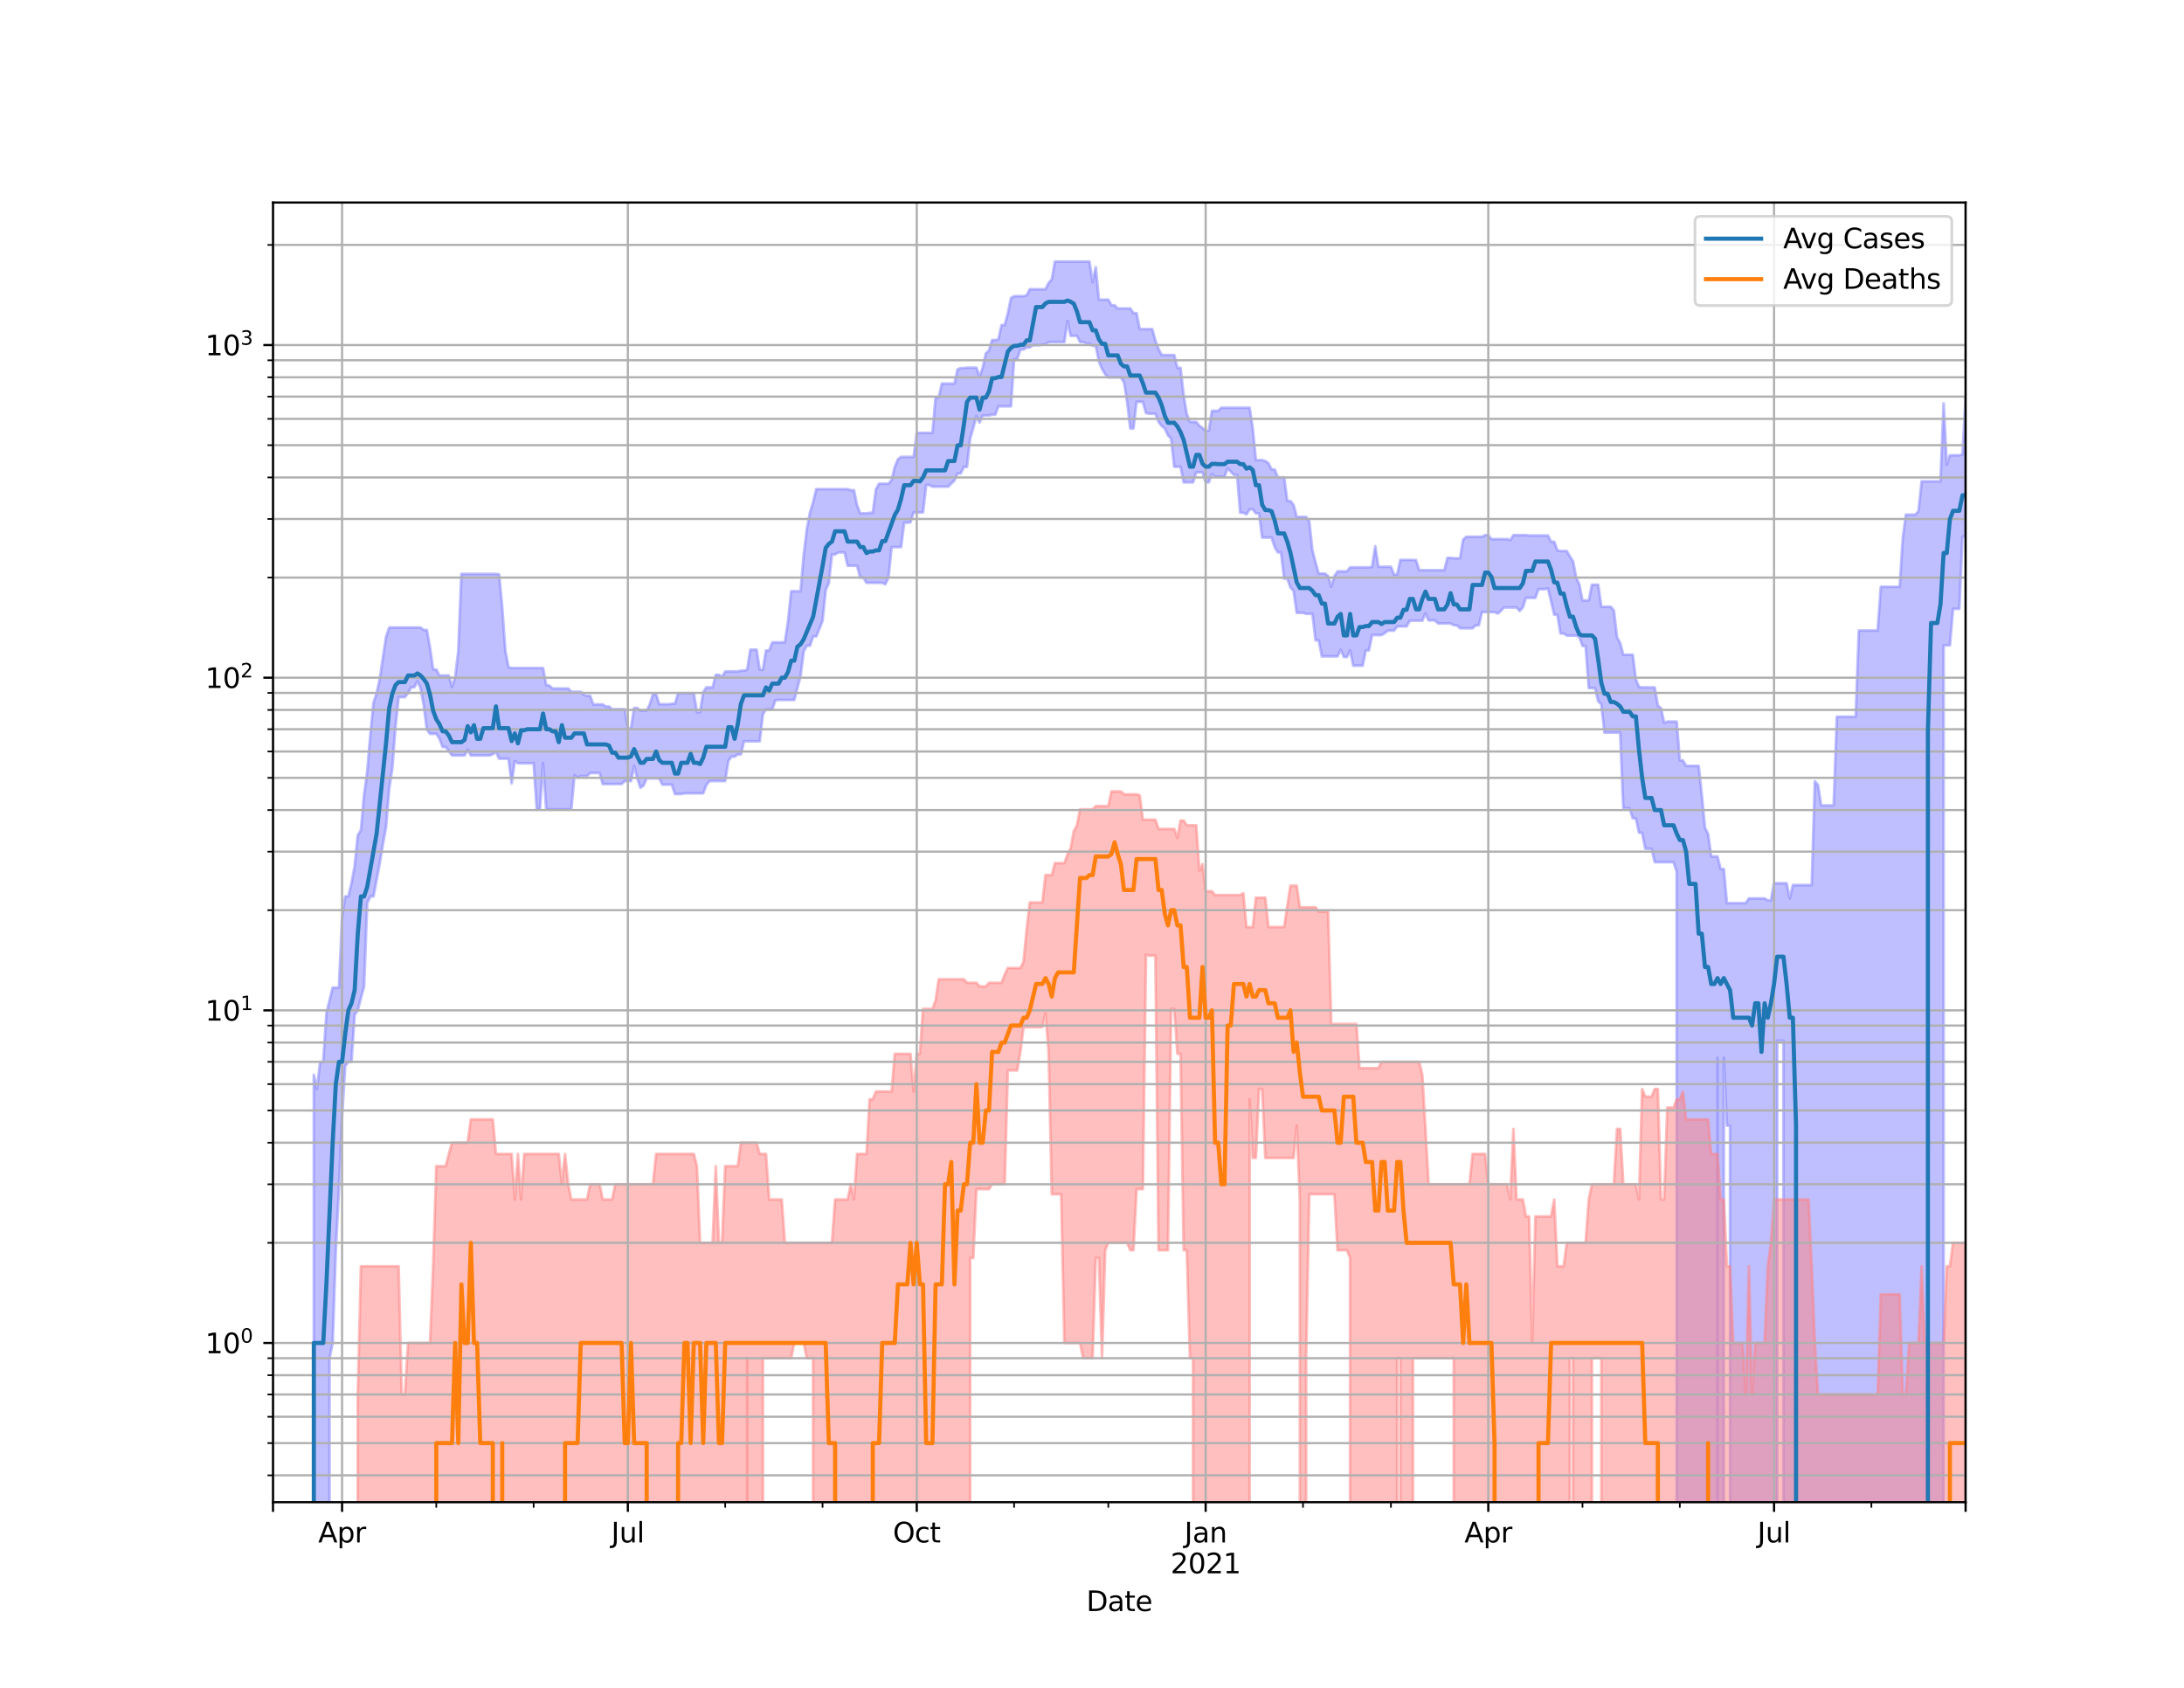<?xml version="1.0" encoding="utf-8" standalone="no"?>
<!DOCTYPE svg PUBLIC "-//W3C//DTD SVG 1.1//EN"
  "http://www.w3.org/Graphics/SVG/1.1/DTD/svg11.dtd">
<svg height="612pt" version="1.1" viewBox="0 0 792 612" width="792pt" xmlns="http://www.w3.org/2000/svg" xmlns:xlink="http://www.w3.org/1999/xlink">
 <defs>
  <style type="text/css">*{stroke-linecap:butt;stroke-linejoin:round;}</style>
 </defs>
 <g id="figure_1">
  <g id="patch_1">
   <path d="M 0 612 
L 792 612 
L 792 0 
L 0 0 
z
" style="fill:#ffffff;"/>
  </g>
  <g id="axes_1">
   <g id="patch_2">
    <path d="M 99 544.68 
L 712.8 544.68 
L 712.8 73.44 
L 99 73.44 
z
" style="fill:#ffffff;"/>
   </g>
   <g id="PolyCollection_1">
    <path clip-path="url(#p68e2955192)" d="M 99 121098.831 
L 99 121098.831 
L 100.139 121098.831 
L 101.278 121098.831 
L 102.416 121098.831 
L 103.555 121098.831 
L 104.694 121098.831 
L 105.833 121098.831 
L 106.971 121098.831 
L 108.11 121098.831 
L 109.249 121098.831 
L 110.388 121098.831 
L 111.527 121098.831 
L 112.665 121098.831 
L 113.804 389.717 
L 114.943 394.874 
L 116.082 385.023 
L 117.22 385.023 
L 118.359 367.399 
L 119.498 362.796 
L 120.637 358.116 
L 121.776 358.116 
L 122.914 358.116 
L 124.053 332.719 
L 125.192 325.04 
L 126.331 325.04 
L 127.469 320.265 
L 128.608 314.119 
L 129.747 302.858 
L 130.886 301.019 
L 132.024 288.258 
L 133.163 279.781 
L 134.302 266.472 
L 135.441 254.737 
L 136.58 251.422 
L 137.718 246.202 
L 138.857 238.453 
L 139.996 230.948 
L 141.135 227.545 
L 142.273 227.545 
L 143.412 227.545 
L 144.551 227.545 
L 145.69 227.545 
L 146.829 227.545 
L 147.967 227.545 
L 149.106 227.545 
L 150.245 227.545 
L 151.384 227.545 
L 152.522 227.545 
L 153.661 228.441 
L 154.8 228.441 
L 155.939 234.842 
L 157.078 242.775 
L 158.216 242.775 
L 159.355 244.949 
L 160.494 244.949 
L 161.633 244.949 
L 162.771 244.949 
L 163.91 249.081 
L 165.049 245.676 
L 166.188 236.047 
L 167.327 208.102 
L 168.465 208.102 
L 169.604 208.102 
L 170.743 208.102 
L 171.882 208.102 
L 173.02 208.102 
L 174.159 208.102 
L 175.298 208.102 
L 176.437 208.102 
L 177.576 208.102 
L 178.714 208.102 
L 179.853 208.102 
L 180.992 208.255 
L 182.131 220.297 
L 183.269 236.004 
L 184.408 241.94 
L 185.547 242.233 
L 186.686 242.233 
L 187.824 242.233 
L 188.963 242.233 
L 190.102 242.233 
L 191.241 242.233 
L 192.38 242.233 
L 193.518 242.233 
L 194.657 242.233 
L 195.796 242.233 
L 196.935 242.233 
L 198.073 248.415 
L 199.212 248.581 
L 200.351 249.643 
L 201.49 249.643 
L 202.629 249.643 
L 203.767 249.643 
L 204.906 249.643 
L 206.045 249.643 
L 207.184 250.842 
L 208.322 250.842 
L 209.461 250.842 
L 210.6 250.842 
L 211.739 251.95 
L 212.878 252.306 
L 214.016 252.306 
L 215.155 255.426 
L 216.294 255.426 
L 217.433 255.426 
L 218.571 255.426 
L 219.71 256.187 
L 220.849 256.187 
L 221.988 257.156 
L 223.127 257.156 
L 224.265 257.156 
L 225.404 257.156 
L 226.543 257.156 
L 227.682 264.039 
L 228.82 264.039 
L 229.959 256.702 
L 231.098 256.702 
L 232.237 257.68 
L 233.376 257.68 
L 234.514 257.68 
L 235.653 255.363 
L 236.792 251.715 
L 237.931 251.715 
L 239.069 255.363 
L 240.208 255.363 
L 241.347 255.363 
L 242.486 255.363 
L 243.624 255.174 
L 244.763 255.174 
L 245.902 251.364 
L 247.041 251.364 
L 248.18 251.364 
L 249.318 251.364 
L 250.457 251.364 
L 251.596 251.364 
L 252.735 258.209 
L 253.873 258.209 
L 255.012 250.957 
L 256.151 249.249 
L 257.29 249.249 
L 258.429 249.249 
L 259.567 244.691 
L 260.706 244.691 
L 261.845 245.467 
L 262.984 243.473 
L 264.122 243.473 
L 265.261 243.473 
L 266.4 243.473 
L 267.539 243.473 
L 268.678 243.173 
L 269.816 243.173 
L 270.955 242.825 
L 272.094 235.571 
L 273.233 235.571 
L 274.371 235.571 
L 275.51 242.825 
L 276.649 242.825 
L 277.788 235.874 
L 278.927 235.874 
L 280.065 232.921 
L 281.204 232.921 
L 282.343 232.921 
L 283.482 232.921 
L 284.62 232.921 
L 285.759 225.335 
L 286.898 214.39 
L 288.037 214.39 
L 289.176 214.39 
L 290.314 214.39 
L 291.453 201.286 
L 292.592 191.852 
L 293.731 185.843 
L 294.869 182.09 
L 296.008 177.353 
L 297.147 177.353 
L 298.286 177.353 
L 299.424 177.353 
L 300.563 177.353 
L 301.702 177.353 
L 302.841 177.353 
L 303.98 177.353 
L 305.118 177.353 
L 306.257 177.353 
L 307.396 177.353 
L 308.535 177.737 
L 309.673 177.737 
L 310.812 183.221 
L 311.951 186.144 
L 313.09 186.144 
L 314.229 186.144 
L 315.367 185.943 
L 316.506 185.943 
L 317.645 177.438 
L 318.784 175.388 
L 319.922 175.388 
L 321.061 175.388 
L 322.2 175.388 
L 323.339 174.011 
L 324.478 169.325 
L 325.616 166.549 
L 326.755 165.656 
L 327.894 165.656 
L 329.033 165.656 
L 330.171 165.656 
L 331.31 165.656 
L 332.449 156.987 
L 333.588 156.987 
L 334.727 156.958 
L 335.865 156.958 
L 337.004 156.958 
L 338.143 156.958 
L 339.282 144.055 
L 340.42 144.055 
L 341.559 139.087 
L 342.698 139.087 
L 343.837 139.087 
L 344.976 139.087 
L 346.114 139.087 
L 347.253 133.914 
L 348.392 133.488 
L 349.531 133.488 
L 350.669 133.322 
L 351.808 133.322 
L 352.947 133.322 
L 354.086 133.322 
L 355.224 136.589 
L 356.363 133.322 
L 357.502 128.141 
L 358.641 127.102 
L 359.78 123.299 
L 360.918 123.299 
L 362.057 123.057 
L 363.196 117.882 
L 364.335 117.882 
L 365.473 113.659 
L 366.612 108.09 
L 367.751 107.391 
L 368.89 107.391 
L 370.029 107.391 
L 371.167 107.391 
L 372.306 107.078 
L 373.445 104.883 
L 374.584 104.883 
L 375.722 104.883 
L 376.861 104.883 
L 378 104.883 
L 379.139 104.883 
L 380.278 102.578 
L 381.416 101.352 
L 382.555 94.86 
L 383.694 94.86 
L 384.833 94.86 
L 385.971 94.86 
L 387.11 94.86 
L 388.249 94.86 
L 389.388 94.86 
L 390.527 94.86 
L 391.665 94.86 
L 392.804 94.86 
L 393.943 94.86 
L 395.082 94.86 
L 396.22 102.37 
L 397.359 96.874 
L 398.498 108.653 
L 399.637 108.653 
L 400.776 108.653 
L 401.914 108.653 
L 403.053 110.697 
L 404.192 110.697 
L 405.331 111.835 
L 406.469 111.835 
L 407.608 111.835 
L 408.747 111.835 
L 409.886 111.835 
L 411.024 113.546 
L 412.163 113.546 
L 413.302 119.344 
L 414.441 119.344 
L 415.58 119.344 
L 416.718 119.344 
L 417.857 119.344 
L 418.996 123.543 
L 420.135 126.55 
L 421.273 128.732 
L 422.412 128.749 
L 423.551 128.749 
L 424.69 128.749 
L 425.829 128.749 
L 426.967 133.384 
L 428.106 133.384 
L 429.245 143.516 
L 430.384 150.19 
L 431.522 152.968 
L 432.661 152.968 
L 433.8 152.968 
L 434.939 154.405 
L 436.078 155.171 
L 437.216 156.175 
L 438.355 156.175 
L 439.494 148.979 
L 440.633 148.979 
L 441.771 148.979 
L 442.91 147.851 
L 444.049 147.851 
L 445.188 147.851 
L 446.327 147.851 
L 447.465 147.851 
L 448.604 147.851 
L 449.743 147.851 
L 450.882 147.851 
L 452.02 147.851 
L 453.159 147.851 
L 454.298 155.376 
L 455.437 166.85 
L 456.576 166.85 
L 457.714 166.85 
L 458.853 167.177 
L 459.992 167.99 
L 461.131 170.234 
L 462.269 170.234 
L 463.408 173.139 
L 464.547 173.139 
L 465.686 173.139 
L 466.824 181.657 
L 467.963 181.657 
L 469.102 183.079 
L 470.241 187.436 
L 471.38 187.436 
L 472.518 187.436 
L 473.657 187.436 
L 474.796 189.009 
L 475.935 199.587 
L 477.073 203.954 
L 478.212 207.974 
L 479.351 207.974 
L 480.49 207.974 
L 481.629 208.899 
L 482.767 212.745 
L 483.906 208.899 
L 485.045 207.19 
L 486.184 207.19 
L 487.322 207.19 
L 488.461 207.19 
L 489.6 205.73 
L 490.739 205.73 
L 491.878 205.73 
L 493.016 205.73 
L 494.155 205.73 
L 495.294 205.73 
L 496.433 205.73 
L 497.571 205.511 
L 498.71 198.047 
L 499.849 205.511 
L 500.988 205.511 
L 502.127 205.511 
L 503.265 205.511 
L 504.404 205.511 
L 505.543 208.332 
L 506.682 208.332 
L 507.82 203.019 
L 508.959 203.019 
L 510.098 203.019 
L 511.237 203.019 
L 512.376 203.019 
L 513.514 203.088 
L 514.653 206.765 
L 515.792 206.765 
L 516.931 206.765 
L 518.069 206.765 
L 519.208 206.765 
L 520.347 206.765 
L 521.486 206.765 
L 522.624 206.765 
L 523.763 206.765 
L 524.902 202.282 
L 526.041 202.282 
L 527.18 202.42 
L 528.318 202.42 
L 529.457 202.42 
L 530.596 195.658 
L 531.735 194.64 
L 532.873 194.64 
L 534.012 194.64 
L 535.151 194.64 
L 536.29 194.64 
L 537.429 194.64 
L 538.567 194.051 
L 539.706 194.051 
L 540.845 195.477 
L 541.984 195.477 
L 543.122 195.477 
L 544.261 195.477 
L 545.4 195.477 
L 546.539 195.477 
L 547.678 195.839 
L 548.816 194.051 
L 549.955 194.051 
L 551.094 194.051 
L 552.233 194.051 
L 553.371 194.051 
L 554.51 194.169 
L 555.649 194.169 
L 556.788 194.169 
L 557.927 194.169 
L 559.065 194.169 
L 560.204 194.169 
L 561.343 194.169 
L 562.482 196.429 
L 563.62 196.429 
L 564.759 199.544 
L 565.898 199.805 
L 567.037 199.805 
L 568.176 199.805 
L 569.314 201.805 
L 570.453 203.531 
L 571.592 209.499 
L 572.731 211.942 
L 573.869 217.718 
L 575.008 217.718 
L 576.147 217.718 
L 577.286 212.025 
L 578.424 212.025 
L 579.563 212.025 
L 580.702 220.008 
L 581.841 220.008 
L 582.98 220.008 
L 584.118 220.008 
L 585.257 221.372 
L 586.396 231.106 
L 587.535 233.167 
L 588.673 237.415 
L 589.812 237.415 
L 590.951 237.415 
L 592.09 237.415 
L 593.229 246.414 
L 594.367 249.081 
L 595.506 249.249 
L 596.645 249.249 
L 597.784 249.249 
L 598.922 249.249 
L 600.061 249.249 
L 601.2 255.869 
L 602.339 256.766 
L 603.478 262.07 
L 604.616 261.642 
L 605.755 261.642 
L 606.894 261.642 
L 608.033 261.642 
L 609.171 275.727 
L 610.31 275.727 
L 611.449 277.715 
L 612.588 277.715 
L 613.727 277.715 
L 614.865 277.715 
L 616.004 277.715 
L 617.143 288.258 
L 618.282 300.124 
L 619.42 302.392 
L 620.559 310.57 
L 621.698 310.57 
L 622.837 310.57 
L 623.976 315.095 
L 625.114 315.095 
L 626.253 327.477 
L 627.392 327.477 
L 628.531 327.477 
L 629.669 327.477 
L 630.808 327.477 
L 631.947 327.477 
L 633.086 327.477 
L 634.224 325.759 
L 635.363 325.759 
L 636.502 325.759 
L 637.641 325.759 
L 638.78 325.759 
L 639.918 325.759 
L 641.057 326.489 
L 642.196 326.489 
L 643.335 320.265 
L 644.473 320.265 
L 645.612 320.265 
L 646.751 320.265 
L 647.89 320.265 
L 649.029 325.759 
L 650.167 320.921 
L 651.306 320.921 
L 652.445 320.921 
L 653.584 320.921 
L 654.722 320.921 
L 655.861 320.921 
L 657 320.921 
L 658.139 283.309 
L 659.278 284.613 
L 660.416 292.049 
L 661.555 292.049 
L 662.694 292.049 
L 663.833 292.049 
L 664.971 292.049 
L 666.11 259.897 
L 667.249 259.897 
L 668.388 259.897 
L 669.527 259.897 
L 670.665 259.897 
L 671.804 259.897 
L 672.943 259.897 
L 674.082 228.63 
L 675.22 228.63 
L 676.359 228.63 
L 677.498 228.63 
L 678.637 228.63 
L 679.776 228.63 
L 680.914 228.63 
L 682.053 212.773 
L 683.192 212.773 
L 684.331 212.773 
L 685.469 212.773 
L 686.608 212.773 
L 687.747 212.773 
L 688.886 212.773 
L 690.024 195.037 
L 691.163 186.617 
L 692.302 186.617 
L 693.441 186.617 
L 694.58 186.617 
L 695.718 185.311 
L 696.857 174.533 
L 697.996 174.533 
L 699.135 174.533 
L 700.273 174.533 
L 701.412 174.533 
L 702.551 174.533 
L 703.69 174.533 
L 704.829 146.251 
L 705.967 168.479 
L 707.106 165.091 
L 708.245 165.091 
L 709.384 165.091 
L 710.522 165.091 
L 711.661 164.822 
L 712.8 144.493 
L 712.8 194.581 
L 712.8 194.581 
L 711.661 194.581 
L 710.522 220.75 
L 709.384 220.75 
L 708.245 220.75 
L 707.106 233.998 
L 705.967 233.998 
L 704.829 233.998 
L 703.69 121098.831 
L 702.551 121098.831 
L 701.412 121098.831 
L 700.273 121098.831 
L 699.135 121098.831 
L 697.996 121098.831 
L 696.857 121098.831 
L 695.718 121098.831 
L 694.58 121098.831 
L 693.441 121098.831 
L 692.302 121098.831 
L 691.163 121098.831 
L 690.024 121098.831 
L 688.886 121098.831 
L 687.747 121098.831 
L 686.608 121098.831 
L 685.469 121098.831 
L 684.331 121098.831 
L 683.192 121098.831 
L 682.053 121098.831 
L 680.914 121098.831 
L 679.776 121098.831 
L 678.637 121098.831 
L 677.498 121098.831 
L 676.359 121098.831 
L 675.22 121098.831 
L 674.082 121098.831 
L 672.943 121098.831 
L 671.804 121098.831 
L 670.665 121098.831 
L 669.527 121098.831 
L 668.388 121098.831 
L 667.249 121098.831 
L 666.11 121098.831 
L 664.971 121098.831 
L 663.833 121098.831 
L 662.694 121098.831 
L 661.555 121098.831 
L 660.416 121098.831 
L 659.278 121098.831 
L 658.139 121098.831 
L 657 121098.831 
L 655.861 121098.831 
L 654.722 121098.831 
L 653.584 121098.831 
L 652.445 121098.831 
L 651.306 121098.831 
L 650.167 121098.831 
L 649.029 121098.831 
L 647.89 121098.831 
L 646.751 377.378 
L 645.612 377.378 
L 644.473 377.378 
L 643.335 121098.831 
L 642.196 121098.831 
L 641.057 121098.831 
L 639.918 121098.831 
L 638.78 121098.831 
L 637.641 121098.831 
L 636.502 121098.831 
L 635.363 121098.831 
L 634.224 121098.831 
L 633.086 121098.831 
L 631.947 121098.831 
L 630.808 121098.831 
L 629.669 121098.831 
L 628.531 121098.831 
L 627.392 408.167 
L 626.253 408.167 
L 625.114 383.548 
L 623.976 121098.831 
L 622.837 383.548 
L 621.698 121098.831 
L 620.559 121098.831 
L 619.42 121098.831 
L 618.282 121098.831 
L 617.143 121098.831 
L 616.004 121098.831 
L 614.865 121098.831 
L 613.727 121098.831 
L 612.588 121098.831 
L 611.449 121098.831 
L 610.31 121098.831 
L 609.171 121098.831 
L 608.033 316.089 
L 606.894 312.595 
L 605.755 312.595 
L 604.616 312.595 
L 603.478 312.595 
L 602.339 312.595 
L 601.2 312.595 
L 600.061 312.595 
L 598.922 307.757 
L 597.784 307.757 
L 596.645 307.757 
L 595.506 301.93 
L 594.367 301.93 
L 593.229 296.688 
L 592.09 296.688 
L 590.951 293.074 
L 589.812 293.074 
L 588.673 293.074 
L 587.535 265.623 
L 586.396 265.623 
L 585.257 265.623 
L 584.118 265.623 
L 582.98 265.623 
L 581.841 265.623 
L 580.702 255.363 
L 579.563 254.303 
L 578.424 249.473 
L 577.286 249.473 
L 576.147 249.473 
L 575.008 234.208 
L 573.869 234.208 
L 572.731 230.988 
L 571.592 230.437 
L 570.453 230.437 
L 569.314 230.437 
L 568.176 230.437 
L 567.037 229.699 
L 565.898 229.699 
L 564.759 222.874 
L 563.62 222.874 
L 562.482 218.057 
L 561.343 213.391 
L 560.204 213.618 
L 559.065 213.618 
L 557.927 213.618 
L 556.788 216.776 
L 555.649 216.776 
L 554.51 216.776 
L 553.371 216.776 
L 552.233 220.265 
L 551.094 221.536 
L 549.955 220.265 
L 548.816 220.265 
L 547.678 220.265 
L 546.539 220.265 
L 545.4 220.265 
L 544.261 221.536 
L 543.122 222.469 
L 541.984 221.934 
L 540.845 221.934 
L 539.706 221.934 
L 538.567 221.934 
L 537.429 221.934 
L 536.29 226.701 
L 535.151 226.701 
L 534.012 227.805 
L 532.873 227.805 
L 531.735 227.805 
L 530.596 227.805 
L 529.457 227.805 
L 528.318 226.701 
L 527.18 226.701 
L 526.041 226.049 
L 524.902 226.049 
L 523.763 226.049 
L 522.624 226.049 
L 521.486 226.049 
L 520.347 224.946 
L 519.208 224.946 
L 518.069 224.946 
L 516.931 222.368 
L 515.792 225.051 
L 514.653 225.051 
L 513.514 225.051 
L 512.376 225.051 
L 511.237 225.051 
L 510.098 227.14 
L 508.959 227.14 
L 507.82 227.14 
L 506.682 227.14 
L 505.543 228.668 
L 504.404 228.668 
L 503.265 228.668 
L 502.127 229.584 
L 500.988 230.281 
L 499.849 230.281 
L 498.71 230.281 
L 497.571 230.281 
L 496.433 235.83 
L 495.294 235.83 
L 494.155 241.359 
L 493.016 241.359 
L 491.878 241.359 
L 490.739 241.359 
L 489.6 235.83 
L 488.461 238.226 
L 487.322 238.226 
L 486.184 235.571 
L 485.045 237.999 
L 483.906 237.999 
L 482.767 237.999 
L 481.629 237.999 
L 480.49 237.999 
L 479.351 237.999 
L 478.212 232.187 
L 477.073 232.187 
L 475.935 222.57 
L 474.796 222.57 
L 473.657 222.57 
L 472.518 222.201 
L 471.38 222.201 
L 470.241 222.201 
L 469.102 214.217 
L 467.963 212.997 
L 466.824 209.815 
L 465.686 209.815 
L 464.547 200.287 
L 463.408 200.287 
L 462.269 198.428 
L 461.131 194.918 
L 459.992 194.918 
L 458.853 194.918 
L 457.714 194.918 
L 456.576 186.144 
L 455.437 186.144 
L 454.298 184.703 
L 453.159 184.703 
L 452.02 186.515 
L 450.882 185.91 
L 449.743 185.91 
L 448.604 172.153 
L 447.465 172.153 
L 446.327 171.008 
L 445.188 169.814 
L 444.049 172.839 
L 442.91 172.839 
L 441.771 172.839 
L 440.633 172.839 
L 439.494 171.819 
L 438.355 174.898 
L 437.216 174.898 
L 436.078 171.26 
L 434.939 171.26 
L 433.8 171.26 
L 432.661 174.898 
L 431.522 174.898 
L 430.384 174.898 
L 429.245 174.898 
L 428.106 169.252 
L 426.967 169.252 
L 425.829 169.252 
L 424.69 159.039 
L 423.551 157.871 
L 422.412 155.357 
L 421.273 154.442 
L 420.135 152.977 
L 418.996 150.013 
L 417.857 150.013 
L 416.718 150.013 
L 415.58 149.795 
L 414.441 145.728 
L 413.302 145.728 
L 412.163 145.728 
L 411.024 155.357 
L 409.886 155.357 
L 408.747 145.728 
L 407.608 138.576 
L 406.469 136.857 
L 405.331 136.857 
L 404.192 136.857 
L 403.053 136.857 
L 401.914 136.857 
L 400.776 135.691 
L 399.637 133.765 
L 398.498 131.08 
L 397.359 125.374 
L 396.22 125.374 
L 395.082 124.569 
L 393.943 124.569 
L 392.804 124.013 
L 391.665 124.013 
L 390.527 121.759 
L 389.388 121.759 
L 388.249 121.759 
L 387.11 116.385 
L 385.971 124.013 
L 384.833 124.023 
L 383.694 124.023 
L 382.555 124.023 
L 381.416 124.023 
L 380.278 124.023 
L 379.139 124.928 
L 378 124.928 
L 376.861 125.174 
L 375.722 125.174 
L 374.584 125.174 
L 373.445 125.961 
L 372.306 125.961 
L 371.167 126.734 
L 370.029 126.734 
L 368.89 130.218 
L 367.751 130.218 
L 366.612 147.336 
L 365.473 147.336 
L 364.335 147.336 
L 363.196 147.336 
L 362.057 147.336 
L 360.918 150.36 
L 359.78 150.36 
L 358.641 150.666 
L 357.502 150.666 
L 356.363 150.666 
L 355.224 153.2 
L 354.086 150.837 
L 352.947 155.134 
L 351.808 159.079 
L 350.669 169.3 
L 349.531 169.3 
L 348.392 171.666 
L 347.253 171.666 
L 346.114 174.251 
L 344.976 175.319 
L 343.837 176.466 
L 342.698 176.466 
L 341.559 176.466 
L 340.42 176.466 
L 339.282 176.466 
L 338.143 176.466 
L 337.004 175.882 
L 335.865 175.882 
L 334.727 185.81 
L 333.588 185.81 
L 332.449 185.81 
L 331.31 185.81 
L 330.171 189.383 
L 329.033 189.508 
L 327.894 189.508 
L 326.755 198.386 
L 325.616 198.386 
L 324.478 198.386 
L 323.339 198.386 
L 322.2 209.368 
L 321.061 211.832 
L 319.922 211.341 
L 318.784 211.341 
L 317.645 211.341 
L 316.506 211.341 
L 315.367 211.341 
L 314.229 211.341 
L 313.09 209.421 
L 311.951 209.421 
L 310.812 205.123 
L 309.673 205.123 
L 308.535 205.123 
L 307.396 205.123 
L 306.257 200.309 
L 305.118 200.309 
L 303.98 200.309 
L 302.841 201.04 
L 301.702 201.04 
L 300.563 211.45 
L 299.424 214.017 
L 298.286 225.122 
L 297.147 227.992 
L 296.008 230.751 
L 294.869 230.751 
L 293.731 234.124 
L 292.592 234.124 
L 291.453 236.135 
L 290.314 245.104 
L 289.176 249.417 
L 288.037 253.812 
L 286.898 253.812 
L 285.759 253.812 
L 284.62 253.812 
L 283.482 253.812 
L 282.343 253.812 
L 281.204 253.873 
L 280.065 257.221 
L 278.927 257.221 
L 277.788 257.221 
L 276.649 259.012 
L 275.51 268.779 
L 274.371 268.779 
L 273.233 268.779 
L 272.094 268.779 
L 270.955 268.779 
L 269.816 268.779 
L 268.678 273.544 
L 267.539 273.544 
L 266.4 274.352 
L 265.261 274.352 
L 264.122 275.913 
L 262.984 283.201 
L 261.845 283.201 
L 260.706 283.201 
L 259.567 283.201 
L 258.429 283.201 
L 257.29 283.201 
L 256.151 284.613 
L 255.012 287.672 
L 253.873 287.672 
L 252.735 287.672 
L 251.596 287.672 
L 250.457 287.672 
L 249.318 287.672 
L 248.18 287.672 
L 247.041 287.906 
L 245.902 287.906 
L 244.763 287.906 
L 243.624 284.503 
L 242.486 284.503 
L 241.347 284.503 
L 240.208 284.503 
L 239.069 282.246 
L 237.931 282.246 
L 236.792 282.246 
L 235.653 282.246 
L 234.514 282.246 
L 233.376 284.833 
L 232.237 285.613 
L 231.098 282.246 
L 229.959 277.715 
L 228.82 283.201 
L 227.682 283.201 
L 226.543 283.201 
L 225.404 284.284 
L 224.265 284.284 
L 223.127 284.284 
L 221.988 284.284 
L 220.849 284.284 
L 219.71 284.284 
L 218.571 284.284 
L 217.433 280.285 
L 216.294 280.285 
L 215.155 280.285 
L 214.016 280.285 
L 212.878 281.411 
L 211.739 281.411 
L 210.6 281.411 
L 209.461 281.932 
L 208.322 281.102 
L 207.184 293.463 
L 206.045 293.463 
L 204.906 293.463 
L 203.767 293.463 
L 202.629 293.463 
L 201.49 293.463 
L 200.351 293.463 
L 199.212 293.463 
L 198.073 293.463 
L 196.935 276.664 
L 195.796 293.463 
L 194.657 293.463 
L 193.518 276.664 
L 192.38 276.759 
L 191.241 276.759 
L 190.102 276.759 
L 188.963 276.759 
L 187.824 276.759 
L 186.686 275.913 
L 185.547 284.066 
L 184.408 275.081 
L 183.269 275.081 
L 182.131 275.081 
L 180.992 275.081 
L 179.853 272.661 
L 178.714 273.455 
L 177.576 273.902 
L 176.437 273.902 
L 175.298 273.902 
L 174.159 273.902 
L 173.02 273.902 
L 171.882 273.902 
L 170.743 273.902 
L 169.604 271.792 
L 168.465 273.902 
L 167.327 273.902 
L 166.188 273.902 
L 165.049 273.902 
L 163.91 273.902 
L 162.771 272.312 
L 161.633 270.853 
L 160.494 270.853 
L 159.355 267.812 
L 158.216 266.084 
L 157.078 266.084 
L 155.939 266.084 
L 154.8 264.561 
L 153.661 255.742 
L 152.522 249.53 
L 151.384 247.001 
L 150.245 249.193 
L 149.106 249.193 
L 147.967 251.306 
L 146.829 252.783 
L 145.69 252.783 
L 144.551 252.783 
L 143.412 263.595 
L 142.273 278.59 
L 141.135 285.95 
L 139.996 299.829 
L 138.857 306.072 
L 137.718 312.972 
L 136.58 318.976 
L 135.441 325.04 
L 134.302 325.04 
L 133.163 327.477 
L 132.024 357.671 
L 130.886 361.826 
L 129.747 366.34 
L 128.608 367.936 
L 127.469 385.023 
L 126.331 385.023 
L 125.192 386.542 
L 124.053 404.786 
L 122.914 431.182 
L 121.776 453.331 
L 120.637 486.952 
L 119.498 492.471 
L 118.359 121098.831 
L 117.22 121098.831 
L 116.082 121098.831 
L 114.943 121098.831 
L 113.804 121098.831 
L 112.665 121098.831 
L 111.527 121098.831 
L 110.388 121098.831 
L 109.249 121098.831 
L 108.11 121098.831 
L 106.971 121098.831 
L 105.833 121098.831 
L 104.694 121098.831 
L 103.555 121098.831 
L 102.416 121098.831 
L 101.278 121098.831 
L 100.139 121098.831 
L 99 121098.831 
z
" style="fill:#8080ff;fill-opacity:0.5;stroke:#8080ff;stroke-opacity:0.5;"/>
   </g>
   <g id="PolyCollection_2">
    <path clip-path="url(#p68e2955192)" d="M 99 121098.831 
L 99 121098.831 
L 100.139 121098.831 
L 101.278 121098.831 
L 102.416 121098.831 
L 103.555 121098.831 
L 104.694 121098.831 
L 105.833 121098.831 
L 106.971 121098.831 
L 108.11 121098.831 
L 109.249 121098.831 
L 110.388 121098.831 
L 111.527 121098.831 
L 112.665 121098.831 
L 113.804 121098.831 
L 114.943 121098.831 
L 116.082 121098.831 
L 117.22 121098.831 
L 118.359 121098.831 
L 119.498 121098.831 
L 120.637 121098.831 
L 121.776 121098.831 
L 122.914 121098.831 
L 124.053 121098.831 
L 125.192 121098.831 
L 126.331 121098.831 
L 127.469 121098.831 
L 128.608 121098.831 
L 129.747 505.635 
L 130.886 459.157 
L 132.024 459.157 
L 133.163 459.157 
L 134.302 459.157 
L 135.441 459.157 
L 136.58 459.157 
L 137.718 459.157 
L 138.857 459.157 
L 139.996 459.157 
L 141.135 459.157 
L 142.273 459.157 
L 143.412 459.157 
L 144.551 459.157 
L 145.69 505.635 
L 146.829 505.635 
L 147.967 486.952 
L 149.106 486.952 
L 150.245 486.952 
L 151.384 486.952 
L 152.522 486.952 
L 153.661 486.952 
L 154.8 486.952 
L 155.939 486.952 
L 157.078 459.157 
L 158.216 422.85 
L 159.355 422.85 
L 160.494 422.85 
L 161.633 422.85 
L 162.771 418.42 
L 163.91 414.337 
L 165.049 414.337 
L 166.188 414.337 
L 167.327 414.337 
L 168.465 414.337 
L 169.604 414.337 
L 170.743 405.889 
L 171.882 405.889 
L 173.02 405.889 
L 174.159 405.889 
L 175.298 405.889 
L 176.437 405.889 
L 177.576 405.889 
L 178.714 405.889 
L 179.853 418.42 
L 180.992 418.42 
L 182.131 418.42 
L 183.269 418.42 
L 184.408 418.42 
L 185.547 418.42 
L 186.686 434.925 
L 187.824 418.42 
L 188.963 434.925 
L 190.102 418.42 
L 191.241 418.42 
L 192.38 418.42 
L 193.518 418.42 
L 194.657 418.42 
L 195.796 418.42 
L 196.935 418.42 
L 198.073 418.42 
L 199.212 418.42 
L 200.351 418.42 
L 201.49 418.42 
L 202.629 418.42 
L 203.767 429.406 
L 204.906 418.42 
L 206.045 429.406 
L 207.184 434.925 
L 208.322 434.925 
L 209.461 434.925 
L 210.6 434.925 
L 211.739 434.925 
L 212.878 434.925 
L 214.016 429.406 
L 215.155 429.406 
L 216.294 429.406 
L 217.433 429.406 
L 218.571 434.925 
L 219.71 434.925 
L 220.849 434.925 
L 221.988 434.925 
L 223.127 429.406 
L 224.265 429.406 
L 225.404 429.406 
L 226.543 429.406 
L 227.682 429.406 
L 228.82 429.406 
L 229.959 429.406 
L 231.098 429.406 
L 232.237 429.406 
L 233.376 429.406 
L 234.514 429.406 
L 235.653 429.406 
L 236.792 429.406 
L 237.931 418.42 
L 239.069 418.42 
L 240.208 418.42 
L 241.347 418.42 
L 242.486 418.42 
L 243.624 418.42 
L 244.763 418.42 
L 245.902 418.42 
L 247.041 418.42 
L 248.18 418.42 
L 249.318 418.42 
L 250.457 418.42 
L 251.596 418.42 
L 252.735 422.85 
L 253.873 450.644 
L 255.012 450.644 
L 256.151 450.644 
L 257.29 450.644 
L 258.429 450.644 
L 259.567 422.85 
L 260.706 450.644 
L 261.845 450.644 
L 262.984 422.85 
L 264.122 422.85 
L 265.261 422.85 
L 266.4 422.85 
L 267.539 422.85 
L 268.678 414.337 
L 269.816 414.337 
L 270.955 414.337 
L 272.094 414.337 
L 273.233 414.337 
L 274.371 414.337 
L 275.51 418.42 
L 276.649 418.42 
L 277.788 418.42 
L 278.927 434.925 
L 280.065 434.925 
L 281.204 434.925 
L 282.343 434.925 
L 283.482 434.925 
L 284.62 450.644 
L 285.759 450.644 
L 286.898 450.644 
L 288.037 450.644 
L 289.176 450.644 
L 290.314 450.644 
L 291.453 450.644 
L 292.592 450.644 
L 293.731 450.644 
L 294.869 450.644 
L 296.008 450.644 
L 297.147 450.644 
L 298.286 450.644 
L 299.424 450.644 
L 300.563 450.644 
L 301.702 450.644 
L 302.841 434.925 
L 303.98 434.925 
L 305.118 434.925 
L 306.257 434.925 
L 307.396 434.925 
L 308.535 429.406 
L 309.673 434.925 
L 310.812 418.42 
L 311.951 418.42 
L 313.09 418.42 
L 314.229 418.42 
L 315.367 398.617 
L 316.506 398.617 
L 317.645 395.785 
L 318.784 395.785 
L 319.922 395.785 
L 321.061 395.785 
L 322.2 395.785 
L 323.339 395.785 
L 324.478 382.113 
L 325.616 382.113 
L 326.755 382.113 
L 327.894 382.113 
L 329.033 382.113 
L 330.171 382.113 
L 331.31 395.785 
L 332.449 382.113 
L 333.588 382.113 
L 334.727 365.819 
L 335.865 365.819 
L 337.004 365.819 
L 338.143 365.819 
L 339.282 362.796 
L 340.42 355.073 
L 341.559 355.073 
L 342.698 355.073 
L 343.837 355.073 
L 344.976 355.073 
L 346.114 355.073 
L 347.253 355.073 
L 348.392 355.073 
L 349.531 355.073 
L 350.669 356.355 
L 351.808 356.355 
L 352.947 356.355 
L 354.086 356.355 
L 355.224 357.671 
L 356.363 357.671 
L 357.502 357.671 
L 358.641 356.355 
L 359.78 356.355 
L 360.918 356.355 
L 362.057 356.355 
L 363.196 356.355 
L 364.335 353.41 
L 365.473 351.01 
L 366.612 351.01 
L 367.751 351.01 
L 368.89 351.01 
L 370.029 351.01 
L 371.167 348.716 
L 372.306 337.027 
L 373.445 327.228 
L 374.584 327.228 
L 375.722 327.228 
L 376.861 327.228 
L 378 327.228 
L 379.139 317.307 
L 380.278 317.307 
L 381.416 317.307 
L 382.555 312.972 
L 383.694 312.972 
L 384.833 312.972 
L 385.971 312.972 
L 387.11 309.852 
L 388.249 307.586 
L 389.388 301.473 
L 390.527 299.244 
L 391.665 293.463 
L 392.804 293.463 
L 393.943 293.463 
L 395.082 293.463 
L 396.22 293.463 
L 397.359 292.304 
L 398.498 292.304 
L 399.637 292.304 
L 400.776 292.304 
L 401.914 292.304 
L 403.053 286.976 
L 404.192 286.976 
L 405.331 286.976 
L 406.469 286.976 
L 407.608 288.023 
L 408.747 288.023 
L 409.886 288.023 
L 411.024 288.023 
L 412.163 288.023 
L 413.302 288.376 
L 414.441 297.245 
L 415.58 297.245 
L 416.718 297.245 
L 417.857 297.245 
L 418.996 297.245 
L 420.135 300.57 
L 421.273 300.57 
L 422.412 300.57 
L 423.551 300.57 
L 424.69 300.57 
L 425.829 300.57 
L 426.967 303.801 
L 428.106 297.526 
L 429.245 297.526 
L 430.384 299.244 
L 431.522 299.244 
L 432.661 299.244 
L 433.8 299.244 
L 434.939 315.689 
L 436.078 313.352 
L 437.216 323.169 
L 438.355 323.169 
L 439.494 323.169 
L 440.633 324.566 
L 441.771 324.566 
L 442.91 324.566 
L 444.049 324.566 
L 445.188 324.566 
L 446.327 324.566 
L 447.465 324.566 
L 448.604 324.566 
L 449.743 324.566 
L 450.882 323.863 
L 452.02 336.137 
L 453.159 336.137 
L 454.298 336.137 
L 455.437 325.518 
L 456.576 325.518 
L 457.714 325.518 
L 458.853 325.518 
L 459.992 336.137 
L 461.131 336.137 
L 462.269 336.137 
L 463.408 336.137 
L 464.547 336.137 
L 465.686 336.137 
L 466.824 328.484 
L 467.963 321.141 
L 469.102 321.141 
L 470.241 321.141 
L 471.38 328.995 
L 472.518 328.995 
L 473.657 328.995 
L 474.796 328.995 
L 475.935 328.995 
L 477.073 328.995 
L 478.212 330.559 
L 479.351 330.559 
L 480.49 330.559 
L 481.629 330.559 
L 482.767 371.28 
L 483.906 371.28 
L 485.045 371.28 
L 486.184 371.28 
L 487.322 371.28 
L 488.461 371.28 
L 489.6 371.28 
L 490.739 371.28 
L 491.878 371.28 
L 493.016 387.318 
L 494.155 387.318 
L 495.294 387.318 
L 496.433 387.318 
L 497.571 387.318 
L 498.71 387.318 
L 499.849 387.318 
L 500.988 385.023 
L 502.127 385.023 
L 503.265 385.023 
L 504.404 385.023 
L 505.543 385.023 
L 506.682 385.023 
L 507.82 385.023 
L 508.959 385.023 
L 510.098 385.023 
L 511.237 385.023 
L 512.376 385.023 
L 513.514 385.023 
L 514.653 385.023 
L 515.792 389.717 
L 516.931 409.344 
L 518.069 429.406 
L 519.208 429.406 
L 520.347 429.406 
L 521.486 429.406 
L 522.624 429.406 
L 523.763 429.406 
L 524.902 429.406 
L 526.041 429.406 
L 527.18 429.406 
L 528.318 429.406 
L 529.457 429.406 
L 530.596 429.406 
L 531.735 429.406 
L 532.873 429.406 
L 534.012 418.42 
L 535.151 418.42 
L 536.29 418.42 
L 537.429 418.42 
L 538.567 418.42 
L 539.706 429.406 
L 540.845 429.406 
L 541.984 429.406 
L 543.122 429.406 
L 544.261 429.406 
L 545.4 429.406 
L 546.539 429.406 
L 547.678 434.925 
L 548.816 409.344 
L 549.955 434.925 
L 551.094 434.925 
L 552.233 434.925 
L 553.371 441.094 
L 554.51 441.094 
L 555.649 486.952 
L 556.788 441.094 
L 557.927 441.094 
L 559.065 441.094 
L 560.204 441.094 
L 561.343 441.094 
L 562.482 441.094 
L 563.62 434.925 
L 564.759 459.157 
L 565.898 459.157 
L 567.037 459.157 
L 568.176 450.644 
L 569.314 450.644 
L 570.453 450.644 
L 571.592 450.644 
L 572.731 450.644 
L 573.869 450.644 
L 575.008 450.644 
L 576.147 434.925 
L 577.286 429.406 
L 578.424 429.406 
L 579.563 429.406 
L 580.702 429.406 
L 581.841 429.406 
L 582.98 429.406 
L 584.118 429.406 
L 585.257 429.406 
L 586.396 409.344 
L 587.535 409.344 
L 588.673 429.406 
L 589.812 429.406 
L 590.951 429.406 
L 592.09 429.406 
L 593.229 429.406 
L 594.367 434.925 
L 595.506 394.874 
L 596.645 397.656 
L 597.784 397.656 
L 598.922 397.656 
L 600.061 394.874 
L 601.2 394.874 
L 602.339 434.925 
L 603.478 434.925 
L 604.616 401.611 
L 605.755 401.611 
L 606.894 401.611 
L 608.033 398.617 
L 609.171 398.617 
L 610.31 395.785 
L 611.449 405.889 
L 612.588 405.889 
L 613.727 405.889 
L 614.865 405.889 
L 616.004 405.889 
L 617.143 405.889 
L 618.282 405.889 
L 619.42 405.889 
L 620.559 418.42 
L 621.698 418.42 
L 622.837 418.42 
L 623.976 434.925 
L 625.114 434.925 
L 626.253 459.157 
L 627.392 459.157 
L 628.531 486.952 
L 629.669 486.952 
L 630.808 486.952 
L 631.947 486.952 
L 633.086 505.635 
L 634.224 459.157 
L 635.363 505.635 
L 636.502 486.952 
L 637.641 486.952 
L 638.78 486.952 
L 639.918 486.952 
L 641.057 459.157 
L 642.196 450.644 
L 643.335 434.925 
L 644.473 434.925 
L 645.612 434.925 
L 646.751 434.925 
L 647.89 434.925 
L 649.029 434.925 
L 650.167 434.925 
L 651.306 434.925 
L 652.445 434.925 
L 653.584 434.925 
L 654.722 434.925 
L 655.861 434.925 
L 657 459.157 
L 658.139 486.952 
L 659.278 505.635 
L 660.416 505.635 
L 661.555 505.635 
L 662.694 505.635 
L 663.833 505.635 
L 664.971 505.635 
L 666.11 505.635 
L 667.249 505.635 
L 668.388 505.635 
L 669.527 505.635 
L 670.665 505.635 
L 671.804 505.635 
L 672.943 505.635 
L 674.082 505.635 
L 675.22 505.635 
L 676.359 505.635 
L 677.498 505.635 
L 678.637 505.635 
L 679.776 505.635 
L 680.914 505.635 
L 682.053 469.327 
L 683.192 469.327 
L 684.331 469.327 
L 685.469 469.327 
L 686.608 469.327 
L 687.747 469.327 
L 688.886 469.327 
L 690.024 505.635 
L 691.163 505.635 
L 692.302 486.952 
L 693.441 486.952 
L 694.58 486.952 
L 695.718 486.952 
L 696.857 459.157 
L 697.996 486.952 
L 699.135 486.952 
L 700.273 486.952 
L 701.412 486.952 
L 702.551 486.952 
L 703.69 486.952 
L 704.829 486.952 
L 705.967 459.157 
L 707.106 459.157 
L 708.245 450.644 
L 709.384 450.644 
L 710.522 450.644 
L 711.661 450.644 
L 712.8 450.644 
L 712.8 121098.831 
L 712.8 121098.831 
L 711.661 121098.831 
L 710.522 121098.831 
L 709.384 121098.831 
L 708.245 121098.831 
L 707.106 121098.831 
L 705.967 121098.831 
L 704.829 121098.831 
L 703.69 121098.831 
L 702.551 121098.831 
L 701.412 121098.831 
L 700.273 121098.831 
L 699.135 121098.831 
L 697.996 121098.831 
L 696.857 121098.831 
L 695.718 121098.831 
L 694.58 121098.831 
L 693.441 121098.831 
L 692.302 121098.831 
L 691.163 121098.831 
L 690.024 121098.831 
L 688.886 121098.831 
L 687.747 121098.831 
L 686.608 121098.831 
L 685.469 121098.831 
L 684.331 121098.831 
L 683.192 121098.831 
L 682.053 121098.831 
L 680.914 121098.831 
L 679.776 121098.831 
L 678.637 121098.831 
L 677.498 121098.831 
L 676.359 121098.831 
L 675.22 121098.831 
L 674.082 121098.831 
L 672.943 121098.831 
L 671.804 121098.831 
L 670.665 121098.831 
L 669.527 121098.831 
L 668.388 121098.831 
L 667.249 121098.831 
L 666.11 121098.831 
L 664.971 121098.831 
L 663.833 121098.831 
L 662.694 121098.831 
L 661.555 121098.831 
L 660.416 121098.831 
L 659.278 121098.831 
L 658.139 121098.831 
L 657 121098.831 
L 655.861 121098.831 
L 654.722 121098.831 
L 653.584 121098.831 
L 652.445 121098.831 
L 651.306 121098.831 
L 650.167 121098.831 
L 649.029 121098.831 
L 647.89 121098.831 
L 646.751 121098.831 
L 645.612 121098.831 
L 644.473 121098.831 
L 643.335 121098.831 
L 642.196 121098.831 
L 641.057 121098.831 
L 639.918 121098.831 
L 638.78 121098.831 
L 637.641 121098.831 
L 636.502 121098.831 
L 635.363 121098.831 
L 634.224 121098.831 
L 633.086 121098.831 
L 631.947 121098.831 
L 630.808 121098.831 
L 629.669 121098.831 
L 628.531 121098.831 
L 627.392 121098.831 
L 626.253 121098.831 
L 625.114 121098.831 
L 623.976 121098.831 
L 622.837 121098.831 
L 621.698 121098.831 
L 620.559 121098.831 
L 619.42 121098.831 
L 618.282 121098.831 
L 617.143 121098.831 
L 616.004 121098.831 
L 614.865 121098.831 
L 613.727 121098.831 
L 612.588 121098.831 
L 611.449 121098.831 
L 610.31 121098.831 
L 609.171 121098.831 
L 608.033 121098.831 
L 606.894 121098.831 
L 605.755 121098.831 
L 604.616 121098.831 
L 603.478 121098.831 
L 602.339 121098.831 
L 601.2 121098.831 
L 600.061 121098.831 
L 598.922 121098.831 
L 597.784 121098.831 
L 596.645 121098.831 
L 595.506 121098.831 
L 594.367 121098.831 
L 593.229 121098.831 
L 592.09 121098.831 
L 590.951 121098.831 
L 589.812 121098.831 
L 588.673 121098.831 
L 587.535 121098.831 
L 586.396 121098.831 
L 585.257 121098.831 
L 584.118 121098.831 
L 582.98 121098.831 
L 581.841 121098.831 
L 580.702 492.471 
L 579.563 492.471 
L 578.424 492.471 
L 577.286 492.471 
L 576.147 121098.831 
L 575.008 121098.831 
L 573.869 121098.831 
L 572.731 121098.831 
L 571.592 121098.831 
L 570.453 492.471 
L 569.314 492.471 
L 568.176 121098.831 
L 567.037 121098.831 
L 565.898 121098.831 
L 564.759 121098.831 
L 563.62 121098.831 
L 562.482 121098.831 
L 561.343 121098.831 
L 560.204 121098.831 
L 559.065 121098.831 
L 557.927 121098.831 
L 556.788 121098.831 
L 555.649 121098.831 
L 554.51 121098.831 
L 553.371 121098.831 
L 552.233 121098.831 
L 551.094 121098.831 
L 549.955 121098.831 
L 548.816 121098.831 
L 547.678 121098.831 
L 546.539 121098.831 
L 545.4 121098.831 
L 544.261 121098.831 
L 543.122 121098.831 
L 541.984 121098.831 
L 540.845 121098.831 
L 539.706 121098.831 
L 538.567 121098.831 
L 537.429 121098.831 
L 536.29 121098.831 
L 535.151 121098.831 
L 534.012 121098.831 
L 532.873 121098.831 
L 531.735 121098.831 
L 530.596 121098.831 
L 529.457 121098.831 
L 528.318 121098.831 
L 527.18 492.471 
L 526.041 492.471 
L 524.902 492.471 
L 523.763 492.471 
L 522.624 492.471 
L 521.486 492.471 
L 520.347 492.471 
L 519.208 492.471 
L 518.069 492.471 
L 516.931 492.471 
L 515.792 492.471 
L 514.653 492.471 
L 513.514 492.471 
L 512.376 492.471 
L 511.237 121098.831 
L 510.098 121098.831 
L 508.959 121098.831 
L 507.82 492.471 
L 506.682 492.471 
L 505.543 121098.831 
L 504.404 121098.831 
L 503.265 121098.831 
L 502.127 121098.831 
L 500.988 121098.831 
L 499.849 121098.831 
L 498.71 121098.831 
L 497.571 121098.831 
L 496.433 121098.831 
L 495.294 121098.831 
L 494.155 121098.831 
L 493.016 121098.831 
L 491.878 121098.831 
L 490.739 121098.831 
L 489.6 456.163 
L 488.461 453.331 
L 487.322 453.331 
L 486.184 453.331 
L 485.045 453.331 
L 483.906 433.02 
L 482.767 433.02 
L 481.629 433.02 
L 480.49 433.02 
L 479.351 433.02 
L 478.212 433.02 
L 477.073 433.02 
L 475.935 433.02 
L 474.796 433.02 
L 473.657 492.471 
L 472.518 121098.831 
L 471.38 434.925 
L 470.241 408.167 
L 469.102 419.856 
L 467.963 419.856 
L 466.824 419.856 
L 465.686 419.856 
L 464.547 419.856 
L 463.408 419.856 
L 462.269 419.856 
L 461.131 419.856 
L 459.992 419.856 
L 458.853 419.856 
L 457.714 394.874 
L 456.576 394.874 
L 455.437 419.856 
L 454.298 419.856 
L 453.159 398.617 
L 452.02 121098.831 
L 450.882 121098.831 
L 449.743 121098.831 
L 448.604 121098.831 
L 447.465 121098.831 
L 446.327 121098.831 
L 445.188 121098.831 
L 444.049 121098.831 
L 442.91 121098.831 
L 441.771 121098.831 
L 440.633 121098.831 
L 439.494 121098.831 
L 438.355 121098.831 
L 437.216 121098.831 
L 436.078 121098.831 
L 434.939 121098.831 
L 433.8 121098.831 
L 432.661 492.471 
L 431.522 492.471 
L 430.384 453.331 
L 429.245 453.331 
L 428.106 382.113 
L 426.967 382.113 
L 425.829 365.819 
L 424.69 365.819 
L 423.551 453.331 
L 422.412 453.331 
L 421.273 453.331 
L 420.135 453.331 
L 418.996 346.517 
L 417.857 346.517 
L 416.718 346.517 
L 415.58 346.16 
L 414.441 431.182 
L 413.302 431.182 
L 412.163 431.182 
L 411.024 453.331 
L 409.886 453.331 
L 408.747 450.644 
L 407.608 450.644 
L 406.469 450.644 
L 405.331 450.644 
L 404.192 450.644 
L 403.053 450.644 
L 401.914 450.644 
L 400.776 453.331 
L 399.637 492.471 
L 398.498 456.163 
L 397.359 456.163 
L 396.22 492.471 
L 395.082 492.471 
L 393.943 492.471 
L 392.804 492.471 
L 391.665 486.952 
L 390.527 486.952 
L 389.388 486.952 
L 388.249 486.952 
L 387.11 486.952 
L 385.971 486.952 
L 384.833 433.02 
L 383.694 433.02 
L 382.555 433.02 
L 381.416 433.02 
L 380.278 381.409 
L 379.139 367.399 
L 378 372.444 
L 376.861 372.444 
L 375.722 372.444 
L 374.584 372.444 
L 373.445 372.444 
L 372.306 372.444 
L 371.167 372.444 
L 370.029 381.409 
L 368.89 388.105 
L 367.751 388.105 
L 366.612 388.105 
L 365.473 388.105 
L 364.335 429.406 
L 363.196 429.406 
L 362.057 429.406 
L 360.918 429.406 
L 359.78 429.406 
L 358.641 431.182 
L 357.502 431.182 
L 356.363 431.182 
L 355.224 431.182 
L 354.086 431.182 
L 352.947 456.163 
L 351.808 456.163 
L 350.669 121098.831 
L 349.531 121098.831 
L 348.392 121098.831 
L 347.253 121098.831 
L 346.114 121098.831 
L 344.976 121098.831 
L 343.837 121098.831 
L 342.698 121098.831 
L 341.559 121098.831 
L 340.42 121098.831 
L 339.282 121098.831 
L 338.143 121098.831 
L 337.004 121098.831 
L 335.865 121098.831 
L 334.727 121098.831 
L 333.588 121098.831 
L 332.449 121098.831 
L 331.31 121098.831 
L 330.171 121098.831 
L 329.033 121098.831 
L 327.894 121098.831 
L 326.755 121098.831 
L 325.616 121098.831 
L 324.478 121098.831 
L 323.339 121098.831 
L 322.2 121098.831 
L 321.061 121098.831 
L 319.922 121098.831 
L 318.784 121098.831 
L 317.645 121098.831 
L 316.506 121098.831 
L 315.367 121098.831 
L 314.229 121098.831 
L 313.09 121098.831 
L 311.951 121098.831 
L 310.812 121098.831 
L 309.673 121098.831 
L 308.535 121098.831 
L 307.396 121098.831 
L 306.257 121098.831 
L 305.118 121098.831 
L 303.98 121098.831 
L 302.841 121098.831 
L 301.702 121098.831 
L 300.563 121098.831 
L 299.424 121098.831 
L 298.286 121098.831 
L 297.147 121098.831 
L 296.008 121098.831 
L 294.869 492.471 
L 293.731 492.471 
L 292.592 492.471 
L 291.453 486.952 
L 290.314 486.952 
L 289.176 486.952 
L 288.037 486.952 
L 286.898 492.471 
L 285.759 492.471 
L 284.62 492.471 
L 283.482 492.471 
L 282.343 492.471 
L 281.204 492.471 
L 280.065 492.471 
L 278.927 492.471 
L 277.788 492.471 
L 276.649 492.471 
L 275.51 121098.831 
L 274.371 121098.831 
L 273.233 121098.831 
L 272.094 121098.831 
L 270.955 492.471 
L 269.816 121098.831 
L 268.678 121098.831 
L 267.539 121098.831 
L 266.4 121098.831 
L 265.261 121098.831 
L 264.122 121098.831 
L 262.984 121098.831 
L 261.845 121098.831 
L 260.706 121098.831 
L 259.567 121098.831 
L 258.429 121098.831 
L 257.29 121098.831 
L 256.151 121098.831 
L 255.012 121098.831 
L 253.873 121098.831 
L 252.735 121098.831 
L 251.596 121098.831 
L 250.457 121098.831 
L 249.318 121098.831 
L 248.18 121098.831 
L 247.041 121098.831 
L 245.902 121098.831 
L 244.763 121098.831 
L 243.624 121098.831 
L 242.486 121098.831 
L 241.347 121098.831 
L 240.208 121098.831 
L 239.069 121098.831 
L 237.931 121098.831 
L 236.792 121098.831 
L 235.653 121098.831 
L 234.514 121098.831 
L 233.376 121098.831 
L 232.237 121098.831 
L 231.098 121098.831 
L 229.959 121098.831 
L 228.82 121098.831 
L 227.682 121098.831 
L 226.543 121098.831 
L 225.404 121098.831 
L 224.265 121098.831 
L 223.127 121098.831 
L 221.988 121098.831 
L 220.849 121098.831 
L 219.71 121098.831 
L 218.571 121098.831 
L 217.433 121098.831 
L 216.294 121098.831 
L 215.155 121098.831 
L 214.016 121098.831 
L 212.878 121098.831 
L 211.739 121098.831 
L 210.6 121098.831 
L 209.461 121098.831 
L 208.322 121098.831 
L 207.184 121098.831 
L 206.045 121098.831 
L 204.906 121098.831 
L 203.767 121098.831 
L 202.629 121098.831 
L 201.49 121098.831 
L 200.351 121098.831 
L 199.212 121098.831 
L 198.073 121098.831 
L 196.935 121098.831 
L 195.796 121098.831 
L 194.657 121098.831 
L 193.518 121098.831 
L 192.38 121098.831 
L 191.241 121098.831 
L 190.102 121098.831 
L 188.963 121098.831 
L 187.824 121098.831 
L 186.686 121098.831 
L 185.547 121098.831 
L 184.408 121098.831 
L 183.269 121098.831 
L 182.131 121098.831 
L 180.992 121098.831 
L 179.853 121098.831 
L 178.714 121098.831 
L 177.576 121098.831 
L 176.437 121098.831 
L 175.298 121098.831 
L 174.159 121098.831 
L 173.02 121098.831 
L 171.882 121098.831 
L 170.743 121098.831 
L 169.604 121098.831 
L 168.465 121098.831 
L 167.327 121098.831 
L 166.188 121098.831 
L 165.049 121098.831 
L 163.91 121098.831 
L 162.771 121098.831 
L 161.633 121098.831 
L 160.494 121098.831 
L 159.355 121098.831 
L 158.216 121098.831 
L 157.078 121098.831 
L 155.939 121098.831 
L 154.8 121098.831 
L 153.661 121098.831 
L 152.522 121098.831 
L 151.384 121098.831 
L 150.245 121098.831 
L 149.106 121098.831 
L 147.967 121098.831 
L 146.829 121098.831 
L 145.69 121098.831 
L 144.551 121098.831 
L 143.412 121098.831 
L 142.273 121098.831 
L 141.135 121098.831 
L 139.996 121098.831 
L 138.857 121098.831 
L 137.718 121098.831 
L 136.58 121098.831 
L 135.441 121098.831 
L 134.302 121098.831 
L 133.163 121098.831 
L 132.024 121098.831 
L 130.886 121098.831 
L 129.747 121098.831 
L 128.608 121098.831 
L 127.469 121098.831 
L 126.331 121098.831 
L 125.192 121098.831 
L 124.053 121098.831 
L 122.914 121098.831 
L 121.776 121098.831 
L 120.637 121098.831 
L 119.498 121098.831 
L 118.359 121098.831 
L 117.22 121098.831 
L 116.082 121098.831 
L 114.943 121098.831 
L 113.804 121098.831 
L 112.665 121098.831 
L 111.527 121098.831 
L 110.388 121098.831 
L 109.249 121098.831 
L 108.11 121098.831 
L 106.971 121098.831 
L 105.833 121098.831 
L 104.694 121098.831 
L 103.555 121098.831 
L 102.416 121098.831 
L 101.278 121098.831 
L 100.139 121098.831 
L 99 121098.831 
z
" style="fill:#ff8080;fill-opacity:0.5;stroke:#ff8080;stroke-opacity:0.5;"/>
   </g>
   <g id="matplotlib.axis_1">
    <g id="xtick_1">
     <g id="line2d_1">
      <path clip-path="url(#p68e2955192)" d="M 99 544.68 
L 99 73.44 
" style="fill:none;stroke:#b0b0b0;stroke-linecap:square;stroke-width:0.8;"/>
     </g>
     <g id="line2d_2">
      <defs>
       <path d="M 0 0 
L 0 3.5 
" id="m4abed1d830" style="stroke:#000000;stroke-width:0.8;"/>
      </defs>
      <g>
       <use style="stroke:#000000;stroke-width:0.8;" x="99" xlink:href="#m4abed1d830" y="544.68"/>
      </g>
     </g>
    </g>
    <g id="xtick_2">
     <g id="line2d_3">
      <path clip-path="url(#p68e2955192)" d="M 124.053 544.68 
L 124.053 73.44 
" style="fill:none;stroke:#b0b0b0;stroke-linecap:square;stroke-width:0.8;"/>
     </g>
     <g id="line2d_4">
      <g>
       <use style="stroke:#000000;stroke-width:0.8;" x="124.053" xlink:href="#m4abed1d830" y="544.68"/>
      </g>
     </g>
     <g id="text_1">
      <!-- Apr -->
      <g transform="translate(115.403 559.278)scale(0.1 -0.1)">
       <defs>
        <path d="M 2188 4044 
L 1331 1722 
L 3047 1722 
L 2188 4044 
z
M 1831 4666 
L 2547 4666 
L 4325 0 
L 3669 0 
L 3244 1197 
L 1141 1197 
L 716 0 
L 50 0 
L 1831 4666 
z
" id="DejaVuSans-41" transform="scale(0.016)"/>
        <path d="M 1159 525 
L 1159 -1331 
L 581 -1331 
L 581 3500 
L 1159 3500 
L 1159 2969 
Q 1341 3281 1617 3432 
Q 1894 3584 2278 3584 
Q 2916 3584 3314 3078 
Q 3713 2572 3713 1747 
Q 3713 922 3314 415 
Q 2916 -91 2278 -91 
Q 1894 -91 1617 61 
Q 1341 213 1159 525 
z
M 3116 1747 
Q 3116 2381 2855 2742 
Q 2594 3103 2138 3103 
Q 1681 3103 1420 2742 
Q 1159 2381 1159 1747 
Q 1159 1113 1420 752 
Q 1681 391 2138 391 
Q 2594 391 2855 752 
Q 3116 1113 3116 1747 
z
" id="DejaVuSans-70" transform="scale(0.016)"/>
        <path d="M 2631 2963 
Q 2534 3019 2420 3045 
Q 2306 3072 2169 3072 
Q 1681 3072 1420 2755 
Q 1159 2438 1159 1844 
L 1159 0 
L 581 0 
L 581 3500 
L 1159 3500 
L 1159 2956 
Q 1341 3275 1631 3429 
Q 1922 3584 2338 3584 
Q 2397 3584 2469 3576 
Q 2541 3569 2628 3553 
L 2631 2963 
z
" id="DejaVuSans-72" transform="scale(0.016)"/>
       </defs>
       <use xlink:href="#DejaVuSans-41"/>
       <use x="68.408" xlink:href="#DejaVuSans-70"/>
       <use x="131.885" xlink:href="#DejaVuSans-72"/>
      </g>
     </g>
    </g>
    <g id="xtick_3">
     <g id="line2d_5">
      <path clip-path="url(#p68e2955192)" d="M 227.682 544.68 
L 227.682 73.44 
" style="fill:none;stroke:#b0b0b0;stroke-linecap:square;stroke-width:0.8;"/>
     </g>
     <g id="line2d_6">
      <g>
       <use style="stroke:#000000;stroke-width:0.8;" x="227.682" xlink:href="#m4abed1d830" y="544.68"/>
      </g>
     </g>
     <g id="text_2">
      <!-- Jul -->
      <g transform="translate(221.649 559.278)scale(0.1 -0.1)">
       <defs>
        <path d="M 628 4666 
L 1259 4666 
L 1259 325 
Q 1259 -519 939 -900 
Q 619 -1281 -91 -1281 
L -331 -1281 
L -331 -750 
L -134 -750 
Q 284 -750 456 -515 
Q 628 -281 628 325 
L 628 4666 
z
" id="DejaVuSans-4a" transform="scale(0.016)"/>
        <path d="M 544 1381 
L 544 3500 
L 1119 3500 
L 1119 1403 
Q 1119 906 1312 657 
Q 1506 409 1894 409 
Q 2359 409 2629 706 
Q 2900 1003 2900 1516 
L 2900 3500 
L 3475 3500 
L 3475 0 
L 2900 0 
L 2900 538 
Q 2691 219 2414 64 
Q 2138 -91 1772 -91 
Q 1169 -91 856 284 
Q 544 659 544 1381 
z
M 1991 3584 
L 1991 3584 
z
" id="DejaVuSans-75" transform="scale(0.016)"/>
        <path d="M 603 4863 
L 1178 4863 
L 1178 0 
L 603 0 
L 603 4863 
z
" id="DejaVuSans-6c" transform="scale(0.016)"/>
       </defs>
       <use xlink:href="#DejaVuSans-4a"/>
       <use x="29.492" xlink:href="#DejaVuSans-75"/>
       <use x="92.871" xlink:href="#DejaVuSans-6c"/>
      </g>
     </g>
    </g>
    <g id="xtick_4">
     <g id="line2d_7">
      <path clip-path="url(#p68e2955192)" d="M 332.449 544.68 
L 332.449 73.44 
" style="fill:none;stroke:#b0b0b0;stroke-linecap:square;stroke-width:0.8;"/>
     </g>
     <g id="line2d_8">
      <g>
       <use style="stroke:#000000;stroke-width:0.8;" x="332.449" xlink:href="#m4abed1d830" y="544.68"/>
      </g>
     </g>
     <g id="text_3">
      <!-- Oct -->
      <g transform="translate(323.804 559.278)scale(0.1 -0.1)">
       <defs>
        <path d="M 2522 4238 
Q 1834 4238 1429 3725 
Q 1025 3213 1025 2328 
Q 1025 1447 1429 934 
Q 1834 422 2522 422 
Q 3209 422 3611 934 
Q 4013 1447 4013 2328 
Q 4013 3213 3611 3725 
Q 3209 4238 2522 4238 
z
M 2522 4750 
Q 3503 4750 4090 4092 
Q 4678 3434 4678 2328 
Q 4678 1225 4090 567 
Q 3503 -91 2522 -91 
Q 1538 -91 948 565 
Q 359 1222 359 2328 
Q 359 3434 948 4092 
Q 1538 4750 2522 4750 
z
" id="DejaVuSans-4f" transform="scale(0.016)"/>
        <path d="M 3122 3366 
L 3122 2828 
Q 2878 2963 2633 3030 
Q 2388 3097 2138 3097 
Q 1578 3097 1268 2742 
Q 959 2388 959 1747 
Q 959 1106 1268 751 
Q 1578 397 2138 397 
Q 2388 397 2633 464 
Q 2878 531 3122 666 
L 3122 134 
Q 2881 22 2623 -34 
Q 2366 -91 2075 -91 
Q 1284 -91 818 406 
Q 353 903 353 1747 
Q 353 2603 823 3093 
Q 1294 3584 2113 3584 
Q 2378 3584 2631 3529 
Q 2884 3475 3122 3366 
z
" id="DejaVuSans-63" transform="scale(0.016)"/>
        <path d="M 1172 4494 
L 1172 3500 
L 2356 3500 
L 2356 3053 
L 1172 3053 
L 1172 1153 
Q 1172 725 1289 603 
Q 1406 481 1766 481 
L 2356 481 
L 2356 0 
L 1766 0 
Q 1100 0 847 248 
Q 594 497 594 1153 
L 594 3053 
L 172 3053 
L 172 3500 
L 594 3500 
L 594 4494 
L 1172 4494 
z
" id="DejaVuSans-74" transform="scale(0.016)"/>
       </defs>
       <use xlink:href="#DejaVuSans-4f"/>
       <use x="78.711" xlink:href="#DejaVuSans-63"/>
       <use x="133.691" xlink:href="#DejaVuSans-74"/>
      </g>
     </g>
    </g>
    <g id="xtick_5">
     <g id="line2d_9">
      <path clip-path="url(#p68e2955192)" d="M 437.216 544.68 
L 437.216 73.44 
" style="fill:none;stroke:#b0b0b0;stroke-linecap:square;stroke-width:0.8;"/>
     </g>
     <g id="line2d_10">
      <g>
       <use style="stroke:#000000;stroke-width:0.8;" x="437.216" xlink:href="#m4abed1d830" y="544.68"/>
      </g>
     </g>
     <g id="text_4">
      <!-- Jan -->
      <g transform="translate(429.509 559.278)scale(0.1 -0.1)">
       <defs>
        <path d="M 2194 1759 
Q 1497 1759 1228 1600 
Q 959 1441 959 1056 
Q 959 750 1161 570 
Q 1363 391 1709 391 
Q 2188 391 2477 730 
Q 2766 1069 2766 1631 
L 2766 1759 
L 2194 1759 
z
M 3341 1997 
L 3341 0 
L 2766 0 
L 2766 531 
Q 2569 213 2275 61 
Q 1981 -91 1556 -91 
Q 1019 -91 701 211 
Q 384 513 384 1019 
Q 384 1609 779 1909 
Q 1175 2209 1959 2209 
L 2766 2209 
L 2766 2266 
Q 2766 2663 2505 2880 
Q 2244 3097 1772 3097 
Q 1472 3097 1187 3025 
Q 903 2953 641 2809 
L 641 3341 
Q 956 3463 1253 3523 
Q 1550 3584 1831 3584 
Q 2591 3584 2966 3190 
Q 3341 2797 3341 1997 
z
" id="DejaVuSans-61" transform="scale(0.016)"/>
        <path d="M 3513 2113 
L 3513 0 
L 2938 0 
L 2938 2094 
Q 2938 2591 2744 2837 
Q 2550 3084 2163 3084 
Q 1697 3084 1428 2787 
Q 1159 2491 1159 1978 
L 1159 0 
L 581 0 
L 581 3500 
L 1159 3500 
L 1159 2956 
Q 1366 3272 1645 3428 
Q 1925 3584 2291 3584 
Q 2894 3584 3203 3211 
Q 3513 2838 3513 2113 
z
" id="DejaVuSans-6e" transform="scale(0.016)"/>
       </defs>
       <use xlink:href="#DejaVuSans-4a"/>
       <use x="29.492" xlink:href="#DejaVuSans-61"/>
       <use x="90.771" xlink:href="#DejaVuSans-6e"/>
      </g>
      <!-- 2021 -->
      <g transform="translate(424.491 570.476)scale(0.1 -0.1)">
       <defs>
        <path d="M 1228 531 
L 3431 531 
L 3431 0 
L 469 0 
L 469 531 
Q 828 903 1448 1529 
Q 2069 2156 2228 2338 
Q 2531 2678 2651 2914 
Q 2772 3150 2772 3378 
Q 2772 3750 2511 3984 
Q 2250 4219 1831 4219 
Q 1534 4219 1204 4116 
Q 875 4013 500 3803 
L 500 4441 
Q 881 4594 1212 4672 
Q 1544 4750 1819 4750 
Q 2544 4750 2975 4387 
Q 3406 4025 3406 3419 
Q 3406 3131 3298 2873 
Q 3191 2616 2906 2266 
Q 2828 2175 2409 1742 
Q 1991 1309 1228 531 
z
" id="DejaVuSans-32" transform="scale(0.016)"/>
        <path d="M 2034 4250 
Q 1547 4250 1301 3770 
Q 1056 3291 1056 2328 
Q 1056 1369 1301 889 
Q 1547 409 2034 409 
Q 2525 409 2770 889 
Q 3016 1369 3016 2328 
Q 3016 3291 2770 3770 
Q 2525 4250 2034 4250 
z
M 2034 4750 
Q 2819 4750 3233 4129 
Q 3647 3509 3647 2328 
Q 3647 1150 3233 529 
Q 2819 -91 2034 -91 
Q 1250 -91 836 529 
Q 422 1150 422 2328 
Q 422 3509 836 4129 
Q 1250 4750 2034 4750 
z
" id="DejaVuSans-30" transform="scale(0.016)"/>
        <path d="M 794 531 
L 1825 531 
L 1825 4091 
L 703 3866 
L 703 4441 
L 1819 4666 
L 2450 4666 
L 2450 531 
L 3481 531 
L 3481 0 
L 794 0 
L 794 531 
z
" id="DejaVuSans-31" transform="scale(0.016)"/>
       </defs>
       <use xlink:href="#DejaVuSans-32"/>
       <use x="63.623" xlink:href="#DejaVuSans-30"/>
       <use x="127.246" xlink:href="#DejaVuSans-32"/>
       <use x="190.869" xlink:href="#DejaVuSans-31"/>
      </g>
     </g>
    </g>
    <g id="xtick_6">
     <g id="line2d_11">
      <path clip-path="url(#p68e2955192)" d="M 539.706 544.68 
L 539.706 73.44 
" style="fill:none;stroke:#b0b0b0;stroke-linecap:square;stroke-width:0.8;"/>
     </g>
     <g id="line2d_12">
      <g>
       <use style="stroke:#000000;stroke-width:0.8;" x="539.706" xlink:href="#m4abed1d830" y="544.68"/>
      </g>
     </g>
     <g id="text_5">
      <!-- Apr -->
      <g transform="translate(531.056 559.278)scale(0.1 -0.1)">
       <use xlink:href="#DejaVuSans-41"/>
       <use x="68.408" xlink:href="#DejaVuSans-70"/>
       <use x="131.885" xlink:href="#DejaVuSans-72"/>
      </g>
     </g>
    </g>
    <g id="xtick_7">
     <g id="line2d_13">
      <path clip-path="url(#p68e2955192)" d="M 643.335 544.68 
L 643.335 73.44 
" style="fill:none;stroke:#b0b0b0;stroke-linecap:square;stroke-width:0.8;"/>
     </g>
     <g id="line2d_14">
      <g>
       <use style="stroke:#000000;stroke-width:0.8;" x="643.335" xlink:href="#m4abed1d830" y="544.68"/>
      </g>
     </g>
     <g id="text_6">
      <!-- Jul -->
      <g transform="translate(637.302 559.278)scale(0.1 -0.1)">
       <use xlink:href="#DejaVuSans-4a"/>
       <use x="29.492" xlink:href="#DejaVuSans-75"/>
       <use x="92.871" xlink:href="#DejaVuSans-6c"/>
      </g>
     </g>
    </g>
    <g id="xtick_8">
     <g id="line2d_15">
      <path clip-path="url(#p68e2955192)" d="M 712.8 544.68 
L 712.8 73.44 
" style="fill:none;stroke:#b0b0b0;stroke-linecap:square;stroke-width:0.8;"/>
     </g>
     <g id="line2d_16">
      <g>
       <use style="stroke:#000000;stroke-width:0.8;" x="712.8" xlink:href="#m4abed1d830" y="544.68"/>
      </g>
     </g>
    </g>
    <g id="xtick_9">
     <g id="line2d_17">
      <defs>
       <path d="M 0 0 
L 0 2 
" id="mbe9820739d" style="stroke:#000000;stroke-width:0.6;"/>
      </defs>
      <g>
       <use style="stroke:#000000;stroke-width:0.6;" x="158.216" xlink:href="#mbe9820739d" y="544.68"/>
      </g>
     </g>
    </g>
    <g id="xtick_10">
     <g id="line2d_18">
      <g>
       <use style="stroke:#000000;stroke-width:0.6;" x="193.518" xlink:href="#mbe9820739d" y="544.68"/>
      </g>
     </g>
    </g>
    <g id="xtick_11">
     <g id="line2d_19">
      <g>
       <use style="stroke:#000000;stroke-width:0.6;" x="262.984" xlink:href="#mbe9820739d" y="544.68"/>
      </g>
     </g>
    </g>
    <g id="xtick_12">
     <g id="line2d_20">
      <g>
       <use style="stroke:#000000;stroke-width:0.6;" x="298.286" xlink:href="#mbe9820739d" y="544.68"/>
      </g>
     </g>
    </g>
    <g id="xtick_13">
     <g id="line2d_21">
      <g>
       <use style="stroke:#000000;stroke-width:0.6;" x="367.751" xlink:href="#mbe9820739d" y="544.68"/>
      </g>
     </g>
    </g>
    <g id="xtick_14">
     <g id="line2d_22">
      <g>
       <use style="stroke:#000000;stroke-width:0.6;" x="401.914" xlink:href="#mbe9820739d" y="544.68"/>
      </g>
     </g>
    </g>
    <g id="xtick_15">
     <g id="line2d_23">
      <g>
       <use style="stroke:#000000;stroke-width:0.6;" x="472.518" xlink:href="#mbe9820739d" y="544.68"/>
      </g>
     </g>
    </g>
    <g id="xtick_16">
     <g id="line2d_24">
      <g>
       <use style="stroke:#000000;stroke-width:0.6;" x="504.404" xlink:href="#mbe9820739d" y="544.68"/>
      </g>
     </g>
    </g>
    <g id="xtick_17">
     <g id="line2d_25">
      <g>
       <use style="stroke:#000000;stroke-width:0.6;" x="573.869" xlink:href="#mbe9820739d" y="544.68"/>
      </g>
     </g>
    </g>
    <g id="xtick_18">
     <g id="line2d_26">
      <g>
       <use style="stroke:#000000;stroke-width:0.6;" x="609.171" xlink:href="#mbe9820739d" y="544.68"/>
      </g>
     </g>
    </g>
    <g id="xtick_19">
     <g id="line2d_27">
      <g>
       <use style="stroke:#000000;stroke-width:0.6;" x="678.637" xlink:href="#mbe9820739d" y="544.68"/>
      </g>
     </g>
    </g>
    <g id="text_7">
     <!-- Date -->
     <g transform="translate(393.949 584.154)scale(0.1 -0.1)">
      <defs>
       <path d="M 1259 4147 
L 1259 519 
L 2022 519 
Q 2988 519 3436 956 
Q 3884 1394 3884 2338 
Q 3884 3275 3436 3711 
Q 2988 4147 2022 4147 
L 1259 4147 
z
M 628 4666 
L 1925 4666 
Q 3281 4666 3915 4102 
Q 4550 3538 4550 2338 
Q 4550 1131 3912 565 
Q 3275 0 1925 0 
L 628 0 
L 628 4666 
z
" id="DejaVuSans-44" transform="scale(0.016)"/>
       <path d="M 3597 1894 
L 3597 1613 
L 953 1613 
Q 991 1019 1311 708 
Q 1631 397 2203 397 
Q 2534 397 2845 478 
Q 3156 559 3463 722 
L 3463 178 
Q 3153 47 2828 -22 
Q 2503 -91 2169 -91 
Q 1331 -91 842 396 
Q 353 884 353 1716 
Q 353 2575 817 3079 
Q 1281 3584 2069 3584 
Q 2775 3584 3186 3129 
Q 3597 2675 3597 1894 
z
M 3022 2063 
Q 3016 2534 2758 2815 
Q 2500 3097 2075 3097 
Q 1594 3097 1305 2825 
Q 1016 2553 972 2059 
L 3022 2063 
z
" id="DejaVuSans-65" transform="scale(0.016)"/>
      </defs>
      <use xlink:href="#DejaVuSans-44"/>
      <use x="77.002" xlink:href="#DejaVuSans-61"/>
      <use x="138.281" xlink:href="#DejaVuSans-74"/>
      <use x="177.49" xlink:href="#DejaVuSans-65"/>
     </g>
    </g>
   </g>
   <g id="matplotlib.axis_2">
    <g id="ytick_1">
     <g id="line2d_28">
      <path clip-path="url(#p68e2955192)" d="M 99 486.952 
L 712.8 486.952 
" style="fill:none;stroke:#b0b0b0;stroke-linecap:square;stroke-width:0.8;"/>
     </g>
     <g id="line2d_29">
      <defs>
       <path d="M 0 0 
L -3.5 0 
" id="me91a084207" style="stroke:#000000;stroke-width:0.8;"/>
      </defs>
      <g>
       <use style="stroke:#000000;stroke-width:0.8;" x="99" xlink:href="#me91a084207" y="486.952"/>
      </g>
     </g>
     <g id="text_8">
      <!-- $\mathdefault{10^{0}}$ -->
      <g transform="translate(74.4 490.751)scale(0.1 -0.1)">
       <use transform="translate(0 0.766)" xlink:href="#DejaVuSans-31"/>
       <use transform="translate(63.623 0.766)" xlink:href="#DejaVuSans-30"/>
       <use transform="translate(128.203 39.047)scale(0.7)" xlink:href="#DejaVuSans-30"/>
      </g>
     </g>
    </g>
    <g id="ytick_2">
     <g id="line2d_30">
      <path clip-path="url(#p68e2955192)" d="M 99 366.34 
L 712.8 366.34 
" style="fill:none;stroke:#b0b0b0;stroke-linecap:square;stroke-width:0.8;"/>
     </g>
     <g id="line2d_31">
      <g>
       <use style="stroke:#000000;stroke-width:0.8;" x="99" xlink:href="#me91a084207" y="366.34"/>
      </g>
     </g>
     <g id="text_9">
      <!-- $\mathdefault{10^{1}}$ -->
      <g transform="translate(74.4 370.14)scale(0.1 -0.1)">
       <use transform="translate(0 0.684)" xlink:href="#DejaVuSans-31"/>
       <use transform="translate(63.623 0.684)" xlink:href="#DejaVuSans-30"/>
       <use transform="translate(128.203 38.966)scale(0.7)" xlink:href="#DejaVuSans-31"/>
      </g>
     </g>
    </g>
    <g id="ytick_3">
     <g id="line2d_32">
      <path clip-path="url(#p68e2955192)" d="M 99 245.728 
L 712.8 245.728 
" style="fill:none;stroke:#b0b0b0;stroke-linecap:square;stroke-width:0.8;"/>
     </g>
     <g id="line2d_33">
      <g>
       <use style="stroke:#000000;stroke-width:0.8;" x="99" xlink:href="#me91a084207" y="245.728"/>
      </g>
     </g>
     <g id="text_10">
      <!-- $\mathdefault{10^{2}}$ -->
      <g transform="translate(74.4 249.528)scale(0.1 -0.1)">
       <use transform="translate(0 0.766)" xlink:href="#DejaVuSans-31"/>
       <use transform="translate(63.623 0.766)" xlink:href="#DejaVuSans-30"/>
       <use transform="translate(128.203 39.047)scale(0.7)" xlink:href="#DejaVuSans-32"/>
      </g>
     </g>
    </g>
    <g id="ytick_4">
     <g id="line2d_34">
      <path clip-path="url(#p68e2955192)" d="M 99 125.117 
L 712.8 125.117 
" style="fill:none;stroke:#b0b0b0;stroke-linecap:square;stroke-width:0.8;"/>
     </g>
     <g id="line2d_35">
      <g>
       <use style="stroke:#000000;stroke-width:0.8;" x="99" xlink:href="#me91a084207" y="125.117"/>
      </g>
     </g>
     <g id="text_11">
      <!-- $\mathdefault{10^{3}}$ -->
      <g transform="translate(74.4 128.916)scale(0.1 -0.1)">
       <defs>
        <path d="M 2597 2516 
Q 3050 2419 3304 2112 
Q 3559 1806 3559 1356 
Q 3559 666 3084 287 
Q 2609 -91 1734 -91 
Q 1441 -91 1130 -33 
Q 819 25 488 141 
L 488 750 
Q 750 597 1062 519 
Q 1375 441 1716 441 
Q 2309 441 2620 675 
Q 2931 909 2931 1356 
Q 2931 1769 2642 2001 
Q 2353 2234 1838 2234 
L 1294 2234 
L 1294 2753 
L 1863 2753 
Q 2328 2753 2575 2939 
Q 2822 3125 2822 3475 
Q 2822 3834 2567 4026 
Q 2313 4219 1838 4219 
Q 1578 4219 1281 4162 
Q 984 4106 628 3988 
L 628 4550 
Q 988 4650 1302 4700 
Q 1616 4750 1894 4750 
Q 2613 4750 3031 4423 
Q 3450 4097 3450 3541 
Q 3450 3153 3228 2886 
Q 3006 2619 2597 2516 
z
" id="DejaVuSans-33" transform="scale(0.016)"/>
       </defs>
       <use transform="translate(0 0.766)" xlink:href="#DejaVuSans-31"/>
       <use transform="translate(63.623 0.766)" xlink:href="#DejaVuSans-30"/>
       <use transform="translate(128.203 39.047)scale(0.7)" xlink:href="#DejaVuSans-33"/>
      </g>
     </g>
    </g>
    <g id="ytick_5">
     <g id="line2d_36">
      <path clip-path="url(#p68e2955192)" d="M 99 534.948 
L 712.8 534.948 
" style="fill:none;stroke:#b0b0b0;stroke-linecap:square;stroke-width:0.8;"/>
     </g>
     <g id="line2d_37">
      <defs>
       <path d="M 0 0 
L -2 0 
" id="m0cb60b688e" style="stroke:#000000;stroke-width:0.6;"/>
      </defs>
      <g>
       <use style="stroke:#000000;stroke-width:0.6;" x="99" xlink:href="#m0cb60b688e" y="534.948"/>
      </g>
     </g>
    </g>
    <g id="ytick_6">
     <g id="line2d_38">
      <path clip-path="url(#p68e2955192)" d="M 99 523.26 
L 712.8 523.26 
" style="fill:none;stroke:#b0b0b0;stroke-linecap:square;stroke-width:0.8;"/>
     </g>
     <g id="line2d_39">
      <g>
       <use style="stroke:#000000;stroke-width:0.6;" x="99" xlink:href="#m0cb60b688e" y="523.26"/>
      </g>
     </g>
    </g>
    <g id="ytick_7">
     <g id="line2d_40">
      <path clip-path="url(#p68e2955192)" d="M 99 513.71 
L 712.8 513.71 
" style="fill:none;stroke:#b0b0b0;stroke-linecap:square;stroke-width:0.8;"/>
     </g>
     <g id="line2d_41">
      <g>
       <use style="stroke:#000000;stroke-width:0.6;" x="99" xlink:href="#m0cb60b688e" y="513.71"/>
      </g>
     </g>
    </g>
    <g id="ytick_8">
     <g id="line2d_42">
      <path clip-path="url(#p68e2955192)" d="M 99 505.635 
L 712.8 505.635 
" style="fill:none;stroke:#b0b0b0;stroke-linecap:square;stroke-width:0.8;"/>
     </g>
     <g id="line2d_43">
      <g>
       <use style="stroke:#000000;stroke-width:0.6;" x="99" xlink:href="#m0cb60b688e" y="505.635"/>
      </g>
     </g>
    </g>
    <g id="ytick_9">
     <g id="line2d_44">
      <path clip-path="url(#p68e2955192)" d="M 99 498.641 
L 712.8 498.641 
" style="fill:none;stroke:#b0b0b0;stroke-linecap:square;stroke-width:0.8;"/>
     </g>
     <g id="line2d_45">
      <g>
       <use style="stroke:#000000;stroke-width:0.6;" x="99" xlink:href="#m0cb60b688e" y="498.641"/>
      </g>
     </g>
    </g>
    <g id="ytick_10">
     <g id="line2d_46">
      <path clip-path="url(#p68e2955192)" d="M 99 492.471 
L 712.8 492.471 
" style="fill:none;stroke:#b0b0b0;stroke-linecap:square;stroke-width:0.8;"/>
     </g>
     <g id="line2d_47">
      <g>
       <use style="stroke:#000000;stroke-width:0.6;" x="99" xlink:href="#m0cb60b688e" y="492.471"/>
      </g>
     </g>
    </g>
    <g id="ytick_11">
     <g id="line2d_48">
      <path clip-path="url(#p68e2955192)" d="M 99 450.644 
L 712.8 450.644 
" style="fill:none;stroke:#b0b0b0;stroke-linecap:square;stroke-width:0.8;"/>
     </g>
     <g id="line2d_49">
      <g>
       <use style="stroke:#000000;stroke-width:0.6;" x="99" xlink:href="#m0cb60b688e" y="450.644"/>
      </g>
     </g>
    </g>
    <g id="ytick_12">
     <g id="line2d_50">
      <path clip-path="url(#p68e2955192)" d="M 99 429.406 
L 712.8 429.406 
" style="fill:none;stroke:#b0b0b0;stroke-linecap:square;stroke-width:0.8;"/>
     </g>
     <g id="line2d_51">
      <g>
       <use style="stroke:#000000;stroke-width:0.6;" x="99" xlink:href="#m0cb60b688e" y="429.406"/>
      </g>
     </g>
    </g>
    <g id="ytick_13">
     <g id="line2d_52">
      <path clip-path="url(#p68e2955192)" d="M 99 414.337 
L 712.8 414.337 
" style="fill:none;stroke:#b0b0b0;stroke-linecap:square;stroke-width:0.8;"/>
     </g>
     <g id="line2d_53">
      <g>
       <use style="stroke:#000000;stroke-width:0.6;" x="99" xlink:href="#m0cb60b688e" y="414.337"/>
      </g>
     </g>
    </g>
    <g id="ytick_14">
     <g id="line2d_54">
      <path clip-path="url(#p68e2955192)" d="M 99 402.648 
L 712.8 402.648 
" style="fill:none;stroke:#b0b0b0;stroke-linecap:square;stroke-width:0.8;"/>
     </g>
     <g id="line2d_55">
      <g>
       <use style="stroke:#000000;stroke-width:0.6;" x="99" xlink:href="#m0cb60b688e" y="402.648"/>
      </g>
     </g>
    </g>
    <g id="ytick_15">
     <g id="line2d_56">
      <path clip-path="url(#p68e2955192)" d="M 99 393.098 
L 712.8 393.098 
" style="fill:none;stroke:#b0b0b0;stroke-linecap:square;stroke-width:0.8;"/>
     </g>
     <g id="line2d_57">
      <g>
       <use style="stroke:#000000;stroke-width:0.6;" x="99" xlink:href="#m0cb60b688e" y="393.098"/>
      </g>
     </g>
    </g>
    <g id="ytick_16">
     <g id="line2d_58">
      <path clip-path="url(#p68e2955192)" d="M 99 385.023 
L 712.8 385.023 
" style="fill:none;stroke:#b0b0b0;stroke-linecap:square;stroke-width:0.8;"/>
     </g>
     <g id="line2d_59">
      <g>
       <use style="stroke:#000000;stroke-width:0.6;" x="99" xlink:href="#m0cb60b688e" y="385.023"/>
      </g>
     </g>
    </g>
    <g id="ytick_17">
     <g id="line2d_60">
      <path clip-path="url(#p68e2955192)" d="M 99 378.029 
L 712.8 378.029 
" style="fill:none;stroke:#b0b0b0;stroke-linecap:square;stroke-width:0.8;"/>
     </g>
     <g id="line2d_61">
      <g>
       <use style="stroke:#000000;stroke-width:0.6;" x="99" xlink:href="#m0cb60b688e" y="378.029"/>
      </g>
     </g>
    </g>
    <g id="ytick_18">
     <g id="line2d_62">
      <path clip-path="url(#p68e2955192)" d="M 99 371.859 
L 712.8 371.859 
" style="fill:none;stroke:#b0b0b0;stroke-linecap:square;stroke-width:0.8;"/>
     </g>
     <g id="line2d_63">
      <g>
       <use style="stroke:#000000;stroke-width:0.6;" x="99" xlink:href="#m0cb60b688e" y="371.859"/>
      </g>
     </g>
    </g>
    <g id="ytick_19">
     <g id="line2d_64">
      <path clip-path="url(#p68e2955192)" d="M 99 330.033 
L 712.8 330.033 
" style="fill:none;stroke:#b0b0b0;stroke-linecap:square;stroke-width:0.8;"/>
     </g>
     <g id="line2d_65">
      <g>
       <use style="stroke:#000000;stroke-width:0.6;" x="99" xlink:href="#m0cb60b688e" y="330.033"/>
      </g>
     </g>
    </g>
    <g id="ytick_20">
     <g id="line2d_66">
      <path clip-path="url(#p68e2955192)" d="M 99 308.794 
L 712.8 308.794 
" style="fill:none;stroke:#b0b0b0;stroke-linecap:square;stroke-width:0.8;"/>
     </g>
     <g id="line2d_67">
      <g>
       <use style="stroke:#000000;stroke-width:0.6;" x="99" xlink:href="#m0cb60b688e" y="308.794"/>
      </g>
     </g>
    </g>
    <g id="ytick_21">
     <g id="line2d_68">
      <path clip-path="url(#p68e2955192)" d="M 99 293.725 
L 712.8 293.725 
" style="fill:none;stroke:#b0b0b0;stroke-linecap:square;stroke-width:0.8;"/>
     </g>
     <g id="line2d_69">
      <g>
       <use style="stroke:#000000;stroke-width:0.6;" x="99" xlink:href="#m0cb60b688e" y="293.725"/>
      </g>
     </g>
    </g>
    <g id="ytick_22">
     <g id="line2d_70">
      <path clip-path="url(#p68e2955192)" d="M 99 282.036 
L 712.8 282.036 
" style="fill:none;stroke:#b0b0b0;stroke-linecap:square;stroke-width:0.8;"/>
     </g>
     <g id="line2d_71">
      <g>
       <use style="stroke:#000000;stroke-width:0.6;" x="99" xlink:href="#m0cb60b688e" y="282.036"/>
      </g>
     </g>
    </g>
    <g id="ytick_23">
     <g id="line2d_72">
      <path clip-path="url(#p68e2955192)" d="M 99 272.486 
L 712.8 272.486 
" style="fill:none;stroke:#b0b0b0;stroke-linecap:square;stroke-width:0.8;"/>
     </g>
     <g id="line2d_73">
      <g>
       <use style="stroke:#000000;stroke-width:0.6;" x="99" xlink:href="#m0cb60b688e" y="272.486"/>
      </g>
     </g>
    </g>
    <g id="ytick_24">
     <g id="line2d_74">
      <path clip-path="url(#p68e2955192)" d="M 99 264.411 
L 712.8 264.411 
" style="fill:none;stroke:#b0b0b0;stroke-linecap:square;stroke-width:0.8;"/>
     </g>
     <g id="line2d_75">
      <g>
       <use style="stroke:#000000;stroke-width:0.6;" x="99" xlink:href="#m0cb60b688e" y="264.411"/>
      </g>
     </g>
    </g>
    <g id="ytick_25">
     <g id="line2d_76">
      <path clip-path="url(#p68e2955192)" d="M 99 257.417 
L 712.8 257.417 
" style="fill:none;stroke:#b0b0b0;stroke-linecap:square;stroke-width:0.8;"/>
     </g>
     <g id="line2d_77">
      <g>
       <use style="stroke:#000000;stroke-width:0.6;" x="99" xlink:href="#m0cb60b688e" y="257.417"/>
      </g>
     </g>
    </g>
    <g id="ytick_26">
     <g id="line2d_78">
      <path clip-path="url(#p68e2955192)" d="M 99 251.247 
L 712.8 251.247 
" style="fill:none;stroke:#b0b0b0;stroke-linecap:square;stroke-width:0.8;"/>
     </g>
     <g id="line2d_79">
      <g>
       <use style="stroke:#000000;stroke-width:0.6;" x="99" xlink:href="#m0cb60b688e" y="251.247"/>
      </g>
     </g>
    </g>
    <g id="ytick_27">
     <g id="line2d_80">
      <path clip-path="url(#p68e2955192)" d="M 99 209.421 
L 712.8 209.421 
" style="fill:none;stroke:#b0b0b0;stroke-linecap:square;stroke-width:0.8;"/>
     </g>
     <g id="line2d_81">
      <g>
       <use style="stroke:#000000;stroke-width:0.6;" x="99" xlink:href="#m0cb60b688e" y="209.421"/>
      </g>
     </g>
    </g>
    <g id="ytick_28">
     <g id="line2d_82">
      <path clip-path="url(#p68e2955192)" d="M 99 188.182 
L 712.8 188.182 
" style="fill:none;stroke:#b0b0b0;stroke-linecap:square;stroke-width:0.8;"/>
     </g>
     <g id="line2d_83">
      <g>
       <use style="stroke:#000000;stroke-width:0.6;" x="99" xlink:href="#m0cb60b688e" y="188.182"/>
      </g>
     </g>
    </g>
    <g id="ytick_29">
     <g id="line2d_84">
      <path clip-path="url(#p68e2955192)" d="M 99 173.113 
L 712.8 173.113 
" style="fill:none;stroke:#b0b0b0;stroke-linecap:square;stroke-width:0.8;"/>
     </g>
     <g id="line2d_85">
      <g>
       <use style="stroke:#000000;stroke-width:0.6;" x="99" xlink:href="#m0cb60b688e" y="173.113"/>
      </g>
     </g>
    </g>
    <g id="ytick_30">
     <g id="line2d_86">
      <path clip-path="url(#p68e2955192)" d="M 99 161.424 
L 712.8 161.424 
" style="fill:none;stroke:#b0b0b0;stroke-linecap:square;stroke-width:0.8;"/>
     </g>
     <g id="line2d_87">
      <g>
       <use style="stroke:#000000;stroke-width:0.6;" x="99" xlink:href="#m0cb60b688e" y="161.424"/>
      </g>
     </g>
    </g>
    <g id="ytick_31">
     <g id="line2d_88">
      <path clip-path="url(#p68e2955192)" d="M 99 151.874 
L 712.8 151.874 
" style="fill:none;stroke:#b0b0b0;stroke-linecap:square;stroke-width:0.8;"/>
     </g>
     <g id="line2d_89">
      <g>
       <use style="stroke:#000000;stroke-width:0.6;" x="99" xlink:href="#m0cb60b688e" y="151.874"/>
      </g>
     </g>
    </g>
    <g id="ytick_32">
     <g id="line2d_90">
      <path clip-path="url(#p68e2955192)" d="M 99 143.8 
L 712.8 143.8 
" style="fill:none;stroke:#b0b0b0;stroke-linecap:square;stroke-width:0.8;"/>
     </g>
     <g id="line2d_91">
      <g>
       <use style="stroke:#000000;stroke-width:0.6;" x="99" xlink:href="#m0cb60b688e" y="143.8"/>
      </g>
     </g>
    </g>
    <g id="ytick_33">
     <g id="line2d_92">
      <path clip-path="url(#p68e2955192)" d="M 99 136.805 
L 712.8 136.805 
" style="fill:none;stroke:#b0b0b0;stroke-linecap:square;stroke-width:0.8;"/>
     </g>
     <g id="line2d_93">
      <g>
       <use style="stroke:#000000;stroke-width:0.6;" x="99" xlink:href="#m0cb60b688e" y="136.805"/>
      </g>
     </g>
    </g>
    <g id="ytick_34">
     <g id="line2d_94">
      <path clip-path="url(#p68e2955192)" d="M 99 130.635 
L 712.8 130.635 
" style="fill:none;stroke:#b0b0b0;stroke-linecap:square;stroke-width:0.8;"/>
     </g>
     <g id="line2d_95">
      <g>
       <use style="stroke:#000000;stroke-width:0.6;" x="99" xlink:href="#m0cb60b688e" y="130.635"/>
      </g>
     </g>
    </g>
    <g id="ytick_35">
     <g id="line2d_96">
      <path clip-path="url(#p68e2955192)" d="M 99 88.809 
L 712.8 88.809 
" style="fill:none;stroke:#b0b0b0;stroke-linecap:square;stroke-width:0.8;"/>
     </g>
     <g id="line2d_97">
      <g>
       <use style="stroke:#000000;stroke-width:0.6;" x="99" xlink:href="#m0cb60b688e" y="88.809"/>
      </g>
     </g>
    </g>
   </g>
   <g id="line2d_98">
    <path clip-path="url(#p68e2955192)" d="M 113.803 613 
L 113.804 486.952 
L 117.22 486.952 
L 118.359 465.714 
L 120.637 414.337 
L 121.776 393.098 
L 122.914 385.023 
L 124.053 385.023 
L 125.192 374.853 
L 126.331 366.34 
L 127.469 363.785 
L 128.608 359.019 
L 129.747 338.545 
L 130.886 325.04 
L 132.024 325.04 
L 133.163 321.585 
L 136.58 302.238 
L 139.996 269.516 
L 141.135 256.766 
L 142.273 251.539 
L 143.412 248.415 
L 144.551 247.324 
L 146.829 247.324 
L 147.967 244.949 
L 150.245 244.949 
L 151.384 244.18 
L 152.522 244.949 
L 153.661 246.255 
L 154.8 247.867 
L 155.939 251.833 
L 157.078 257.745 
L 158.216 260.798 
L 159.355 262.573 
L 160.494 265.165 
L 161.633 265.165 
L 162.771 266.706 
L 163.91 269.105 
L 167.327 269.105 
L 168.465 268.293 
L 169.604 263.301 
L 170.743 265.546 
L 171.882 262.936 
L 173.02 267.892 
L 174.159 267.892 
L 175.298 264.039 
L 178.714 264.039 
L 179.853 256.124 
L 180.992 264.039 
L 184.408 264.039 
L 185.547 268.698 
L 186.686 265.93 
L 187.824 269.516 
L 188.963 264.787 
L 190.102 264.787 
L 191.241 264.411 
L 195.796 264.411 
L 196.935 258.743 
L 198.073 264.411 
L 199.212 264.411 
L 200.351 265.165 
L 201.49 265.165 
L 202.629 269.105 
L 203.767 262.936 
L 204.906 267.494 
L 207.184 267.494 
L 208.322 265.93 
L 211.739 265.93 
L 212.878 269.93 
L 219.71 269.93 
L 220.849 270.348 
L 221.988 272.924 
L 223.127 272.924 
L 224.265 274.715 
L 227.682 274.715 
L 228.82 274.262 
L 229.959 271.62 
L 231.098 274.262 
L 232.237 276.57 
L 233.376 276.57 
L 234.514 275.173 
L 236.792 275.173 
L 237.931 272.486 
L 239.069 275.634 
L 240.208 276.57 
L 243.624 276.57 
L 244.763 280.488 
L 245.902 280.488 
L 247.041 276.57 
L 249.318 276.57 
L 250.457 273.366 
L 251.596 276.57 
L 252.735 276.57 
L 253.873 277.044 
L 255.012 274.715 
L 256.151 270.768 
L 262.984 270.768 
L 264.122 263.668 
L 265.261 263.668 
L 266.4 267.892 
L 267.539 262.573 
L 268.678 255.174 
L 269.816 252.128 
L 276.649 252.128 
L 277.788 249.249 
L 278.927 250.382 
L 280.065 247.867 
L 282.343 247.867 
L 283.482 245.728 
L 284.62 245.728 
L 285.759 243.674 
L 286.898 239.559 
L 288.037 239.559 
L 289.176 234.461 
L 290.314 233.623 
L 291.453 231.784 
L 294.869 223.624 
L 298.286 205.268 
L 299.424 198.684 
L 300.563 197.211 
L 301.702 196.388 
L 302.841 192.645 
L 306.257 192.645 
L 307.396 196.388 
L 310.812 196.388 
L 311.951 198.365 
L 313.09 198.365 
L 314.229 200.529 
L 315.367 199.98 
L 316.506 199.98 
L 317.645 199.544 
L 318.784 199.544 
L 319.922 196.184 
L 321.061 196.184 
L 324.478 186.718 
L 325.616 184.801 
L 326.755 180.937 
L 327.894 175.938 
L 330.171 175.938 
L 331.31 174.372 
L 332.449 174.372 
L 333.588 174.574 
L 334.727 173.113 
L 335.865 170.557 
L 342.698 170.557 
L 343.837 167.177 
L 346.114 167.177 
L 347.253 161.477 
L 348.392 161.477 
L 349.531 154.012 
L 350.669 145.743 
L 351.808 144.175 
L 354.086 144.175 
L 355.224 148.535 
L 356.363 144.175 
L 357.502 144.175 
L 358.641 141.925 
L 359.78 137.133 
L 360.918 137.133 
L 362.057 136.707 
L 363.196 136.707 
L 365.473 127.474 
L 366.612 126.121 
L 367.751 125.405 
L 368.89 125.405 
L 370.029 125.012 
L 371.167 125.012 
L 372.306 123.416 
L 373.445 123.416 
L 375.722 111.333 
L 378 111.333 
L 379.139 110.002 
L 380.278 109.455 
L 385.971 109.455 
L 387.11 108.972 
L 388.249 109.416 
L 389.388 110.08 
L 390.527 112.865 
L 391.665 116.825 
L 395.082 116.825 
L 396.22 119.768 
L 397.359 119.768 
L 398.498 123.012 
L 399.637 124.673 
L 400.776 124.673 
L 401.914 128.862 
L 405.331 128.862 
L 406.469 131.902 
L 407.608 132.865 
L 408.747 132.865 
L 409.886 136.154 
L 413.302 136.154 
L 414.441 138.943 
L 415.58 142.36 
L 418.996 142.36 
L 420.135 144.137 
L 421.273 146.961 
L 422.412 150.837 
L 423.551 153.29 
L 425.829 153.29 
L 426.967 154.607 
L 428.106 156.671 
L 429.245 159.521 
L 431.522 169.203 
L 432.661 169.203 
L 433.8 164.945 
L 434.939 164.945 
L 436.078 168.18 
L 437.216 169.203 
L 438.355 169.203 
L 439.494 168.18 
L 440.633 168.18 
L 441.771 168.299 
L 444.049 168.299 
L 445.188 167.411 
L 448.604 167.411 
L 449.743 168.299 
L 450.882 168.299 
L 452.02 169.937 
L 453.159 169.447 
L 454.298 170.433 
L 455.437 175.938 
L 456.576 175.938 
L 457.714 183.031 
L 458.853 184.965 
L 459.992 184.965 
L 461.131 185.377 
L 462.269 188.797 
L 463.408 193.411 
L 465.686 193.411 
L 466.824 196.388 
L 467.963 200.419 
L 470.241 211.151 
L 471.38 213.222 
L 474.796 213.222 
L 475.935 214.217 
L 477.073 215.82 
L 478.212 215.82 
L 479.351 218.866 
L 480.49 218.866 
L 481.629 226.085 
L 483.906 226.085 
L 485.045 223.624 
L 486.184 222.603 
L 487.322 230.398 
L 488.461 230.398 
L 489.6 222.603 
L 490.739 230.398 
L 491.878 230.398 
L 493.016 227.361 
L 494.155 227.361 
L 495.294 226.993 
L 496.433 226.993 
L 497.571 225.548 
L 499.849 225.548 
L 500.988 226.266 
L 502.127 225.548 
L 505.543 225.548 
L 506.682 223.969 
L 507.82 223.969 
L 508.959 221.109 
L 510.098 221.109 
L 511.237 217.169 
L 512.376 217.169 
L 513.514 220.946 
L 514.653 220.946 
L 515.792 217.169 
L 516.931 214.505 
L 518.069 217.169 
L 520.347 217.169 
L 521.486 220.946 
L 523.763 220.946 
L 524.902 219.181 
L 526.041 215.085 
L 527.18 219.181 
L 528.318 219.181 
L 529.457 220.946 
L 532.873 220.946 
L 534.012 212.107 
L 537.429 212.107 
L 538.567 207.619 
L 539.706 207.619 
L 540.845 209.159 
L 541.984 213.222 
L 551.094 213.222 
L 552.233 211.559 
L 553.371 206.99 
L 555.649 206.99 
L 556.788 203.601 
L 561.343 203.601 
L 562.482 206.616 
L 563.62 211.151 
L 564.759 211.287 
L 565.898 215.231 
L 567.037 215.231 
L 568.176 219.816 
L 569.314 223.624 
L 570.453 223.624 
L 571.592 227.361 
L 572.731 230.009 
L 573.869 230.398 
L 577.286 230.398 
L 578.424 231.584 
L 579.563 239.095 
L 580.702 247.595 
L 581.841 251.539 
L 582.98 251.539 
L 584.118 254.55 
L 585.257 254.55 
L 586.396 255.174 
L 587.535 256.124 
L 588.673 258.076 
L 590.951 258.076 
L 592.09 259.76 
L 593.229 259.76 
L 594.367 272.051 
L 595.506 282.036 
L 596.645 289.331 
L 598.922 289.331 
L 600.061 293.725 
L 602.339 293.725 
L 603.478 299.244 
L 606.894 299.244 
L 608.033 302.238 
L 609.171 304.601 
L 610.31 304.601 
L 611.449 308.794 
L 612.588 320.482 
L 614.865 320.482 
L 616.004 338.545 
L 617.143 338.545 
L 618.282 350.621 
L 619.42 350.621 
L 620.559 356.79 
L 621.698 356.79 
L 622.837 354.652 
L 623.976 356.79 
L 625.114 354.652 
L 627.392 359.019 
L 628.531 369.027 
L 634.224 369.027 
L 635.363 371.859 
L 636.502 363.785 
L 637.641 363.785 
L 638.78 381.409 
L 639.918 363.785 
L 641.057 369.027 
L 642.196 363.785 
L 643.335 356.79 
L 644.473 346.877 
L 646.751 346.877 
L 647.89 356.79 
L 649.029 369.027 
L 650.167 369.027 
L 651.306 408.167 
L 651.308 613 
M 699.131 613 
L 699.135 264.787 
L 700.273 225.906 
L 702.551 225.906 
L 703.69 219.181 
L 704.829 200.529 
L 705.967 200.529 
L 707.106 188.269 
L 708.245 185.212 
L 710.522 185.212 
L 711.661 179.586 
L 712.8 179.586 
L 712.8 179.586 
" style="fill:none;stroke:#1f77b4;stroke-linecap:square;stroke-width:1.5;"/>
   </g>
   <g id="line2d_99">
    <path clip-path="url(#p68e2955192)" d="M 158.215 613 
L 158.216 523.26 
L 163.91 523.26 
L 165.049 486.952 
L 166.188 523.26 
L 167.327 465.714 
L 168.465 486.952 
L 169.604 486.952 
L 170.743 450.644 
L 171.882 486.952 
L 173.02 486.952 
L 174.159 523.26 
L 178.714 523.26 
L 178.715 613 
M 182.13 613 
L 182.131 523.26 
L 182.131 613 
M 204.905 613 
L 204.906 523.26 
L 209.461 523.26 
L 210.6 486.952 
L 225.404 486.952 
L 226.543 523.26 
L 227.682 523.26 
L 228.82 486.952 
L 229.959 523.26 
L 234.514 523.26 
L 234.515 613 
M 245.901 613 
L 245.902 523.26 
L 247.041 523.26 
L 248.18 486.952 
L 249.318 486.952 
L 250.457 523.26 
L 251.596 486.952 
L 253.873 486.952 
L 255.012 523.26 
L 256.151 486.952 
L 259.567 486.952 
L 260.706 523.26 
L 261.845 523.26 
L 262.984 486.952 
L 299.424 486.952 
L 300.563 523.26 
L 302.841 523.26 
L 302.842 613 
M 316.505 613 
L 316.506 523.26 
L 318.784 523.26 
L 319.922 486.952 
L 324.478 486.952 
L 325.616 465.714 
L 329.033 465.714 
L 330.171 450.644 
L 331.31 465.714 
L 332.449 450.644 
L 333.588 465.714 
L 334.727 465.714 
L 335.865 523.26 
L 338.143 523.26 
L 339.282 465.714 
L 341.559 465.714 
L 342.698 429.406 
L 343.837 429.406 
L 344.976 421.331 
L 346.114 465.714 
L 347.253 438.956 
L 348.392 438.956 
L 349.531 429.406 
L 350.669 429.406 
L 351.808 414.337 
L 352.947 414.337 
L 354.086 393.098 
L 355.224 414.337 
L 356.363 414.337 
L 357.502 402.648 
L 358.641 402.648 
L 359.78 381.409 
L 362.057 381.409 
L 363.196 378.029 
L 364.335 378.029 
L 366.612 371.859 
L 370.029 371.859 
L 371.167 369.027 
L 372.306 369.027 
L 373.445 366.34 
L 375.722 356.79 
L 378 356.79 
L 379.139 354.652 
L 380.278 356.79 
L 381.416 361.348 
L 382.555 354.652 
L 383.694 352.597 
L 389.388 352.597 
L 391.665 318.344 
L 393.943 318.344 
L 395.082 317.307 
L 396.22 317.307 
L 397.359 310.57 
L 401.914 310.57 
L 403.053 309.674 
L 404.192 305.413 
L 405.331 309.674 
L 406.469 313.352 
L 407.608 322.712 
L 411.024 322.712 
L 412.163 311.481 
L 418.996 311.481 
L 420.135 322.712 
L 421.273 322.712 
L 422.412 331.359 
L 423.551 335.551 
L 424.69 330.033 
L 425.829 330.033 
L 426.967 335.551 
L 428.106 335.551 
L 429.245 350.621 
L 430.384 350.621 
L 431.522 369.027 
L 434.939 369.027 
L 436.078 350.621 
L 437.216 369.027 
L 438.355 369.027 
L 439.494 366.34 
L 440.633 414.337 
L 441.771 414.337 
L 442.91 429.406 
L 444.049 429.406 
L 445.188 371.859 
L 446.327 371.859 
L 447.465 356.79 
L 450.882 356.79 
L 452.02 361.348 
L 453.159 356.79 
L 454.298 361.348 
L 455.437 361.348 
L 456.576 359.019 
L 458.853 359.019 
L 459.992 363.785 
L 462.269 363.785 
L 463.408 369.027 
L 466.824 369.027 
L 467.963 366.34 
L 469.102 381.409 
L 470.241 378.029 
L 471.38 388.905 
L 472.518 397.656 
L 478.212 397.656 
L 479.351 402.648 
L 483.906 402.648 
L 485.045 414.337 
L 486.184 414.337 
L 487.322 397.656 
L 490.739 397.656 
L 491.878 414.337 
L 494.155 414.337 
L 495.294 421.331 
L 497.571 421.331 
L 498.71 438.956 
L 499.849 438.956 
L 500.988 421.331 
L 502.127 421.331 
L 503.265 438.956 
L 505.543 438.956 
L 506.682 421.331 
L 507.82 421.331 
L 508.959 438.956 
L 510.098 450.644 
L 526.041 450.644 
L 527.18 465.714 
L 529.457 465.714 
L 530.596 486.952 
L 531.735 465.714 
L 532.873 486.952 
L 540.845 486.952 
L 541.984 523.26 
L 541.985 613 
M 557.926 613 
L 557.927 523.26 
L 561.343 523.26 
L 562.482 486.952 
L 595.506 486.952 
L 596.645 523.26 
L 601.2 523.26 
L 601.201 613 
M 619.42 613 
L 619.42 523.26 
L 619.421 613 
M 707.105 613 
L 707.106 523.26 
L 712.8 523.26 
L 712.8 523.26 
" style="fill:none;stroke:#ff7f0e;stroke-linecap:square;stroke-width:1.5;"/>
   </g>
   <g id="patch_3">
    <path d="M 99 544.68 
L 99 73.44 
" style="fill:none;stroke:#000000;stroke-linecap:square;stroke-linejoin:miter;stroke-width:0.8;"/>
   </g>
   <g id="patch_4">
    <path d="M 712.8 544.68 
L 712.8 73.44 
" style="fill:none;stroke:#000000;stroke-linecap:square;stroke-linejoin:miter;stroke-width:0.8;"/>
   </g>
   <g id="patch_5">
    <path d="M 99 544.68 
L 712.8 544.68 
" style="fill:none;stroke:#000000;stroke-linecap:square;stroke-linejoin:miter;stroke-width:0.8;"/>
   </g>
   <g id="patch_6">
    <path d="M 99 73.44 
L 712.8 73.44 
" style="fill:none;stroke:#000000;stroke-linecap:square;stroke-linejoin:miter;stroke-width:0.8;"/>
   </g>
   <g id="legend_1">
    <g id="patch_7">
     <path d="M 616.653 110.796 
L 705.8 110.796 
Q 707.8 110.796 707.8 108.796 
L 707.8 80.44 
Q 707.8 78.44 705.8 78.44 
L 616.653 78.44 
Q 614.653 78.44 614.653 80.44 
L 614.653 108.796 
Q 614.653 110.796 616.653 110.796 
z
" style="fill:#ffffff;opacity:0.8;stroke:#cccccc;stroke-linejoin:miter;"/>
    </g>
    <g id="line2d_100">
     <path d="M 618.653 86.538 
L 638.653 86.538 
" style="fill:none;stroke:#1f77b4;stroke-linecap:square;stroke-width:1.5;"/>
    </g>
    <g id="line2d_101"/>
    <g id="text_12">
     <!-- Avg Cases -->
     <g transform="translate(646.653 90.038)scale(0.1 -0.1)">
      <defs>
       <path d="M 191 3500 
L 800 3500 
L 1894 563 
L 2988 3500 
L 3597 3500 
L 2284 0 
L 1503 0 
L 191 3500 
z
" id="DejaVuSans-76" transform="scale(0.016)"/>
       <path d="M 2906 1791 
Q 2906 2416 2648 2759 
Q 2391 3103 1925 3103 
Q 1463 3103 1205 2759 
Q 947 2416 947 1791 
Q 947 1169 1205 825 
Q 1463 481 1925 481 
Q 2391 481 2648 825 
Q 2906 1169 2906 1791 
z
M 3481 434 
Q 3481 -459 3084 -895 
Q 2688 -1331 1869 -1331 
Q 1566 -1331 1297 -1286 
Q 1028 -1241 775 -1147 
L 775 -588 
Q 1028 -725 1275 -790 
Q 1522 -856 1778 -856 
Q 2344 -856 2625 -561 
Q 2906 -266 2906 331 
L 2906 616 
Q 2728 306 2450 153 
Q 2172 0 1784 0 
Q 1141 0 747 490 
Q 353 981 353 1791 
Q 353 2603 747 3093 
Q 1141 3584 1784 3584 
Q 2172 3584 2450 3431 
Q 2728 3278 2906 2969 
L 2906 3500 
L 3481 3500 
L 3481 434 
z
" id="DejaVuSans-67" transform="scale(0.016)"/>
       <path id="DejaVuSans-20" transform="scale(0.016)"/>
       <path d="M 4122 4306 
L 4122 3641 
Q 3803 3938 3442 4084 
Q 3081 4231 2675 4231 
Q 1875 4231 1450 3742 
Q 1025 3253 1025 2328 
Q 1025 1406 1450 917 
Q 1875 428 2675 428 
Q 3081 428 3442 575 
Q 3803 722 4122 1019 
L 4122 359 
Q 3791 134 3420 21 
Q 3050 -91 2638 -91 
Q 1578 -91 968 557 
Q 359 1206 359 2328 
Q 359 3453 968 4101 
Q 1578 4750 2638 4750 
Q 3056 4750 3426 4639 
Q 3797 4528 4122 4306 
z
" id="DejaVuSans-43" transform="scale(0.016)"/>
       <path d="M 2834 3397 
L 2834 2853 
Q 2591 2978 2328 3040 
Q 2066 3103 1784 3103 
Q 1356 3103 1142 2972 
Q 928 2841 928 2578 
Q 928 2378 1081 2264 
Q 1234 2150 1697 2047 
L 1894 2003 
Q 2506 1872 2764 1633 
Q 3022 1394 3022 966 
Q 3022 478 2636 193 
Q 2250 -91 1575 -91 
Q 1294 -91 989 -36 
Q 684 19 347 128 
L 347 722 
Q 666 556 975 473 
Q 1284 391 1588 391 
Q 1994 391 2212 530 
Q 2431 669 2431 922 
Q 2431 1156 2273 1281 
Q 2116 1406 1581 1522 
L 1381 1569 
Q 847 1681 609 1914 
Q 372 2147 372 2553 
Q 372 3047 722 3315 
Q 1072 3584 1716 3584 
Q 2034 3584 2315 3537 
Q 2597 3491 2834 3397 
z
" id="DejaVuSans-73" transform="scale(0.016)"/>
      </defs>
      <use xlink:href="#DejaVuSans-41"/>
      <use x="62.533" xlink:href="#DejaVuSans-76"/>
      <use x="121.713" xlink:href="#DejaVuSans-67"/>
      <use x="185.189" xlink:href="#DejaVuSans-20"/>
      <use x="216.977" xlink:href="#DejaVuSans-43"/>
      <use x="286.801" xlink:href="#DejaVuSans-61"/>
      <use x="348.08" xlink:href="#DejaVuSans-73"/>
      <use x="400.18" xlink:href="#DejaVuSans-65"/>
      <use x="461.703" xlink:href="#DejaVuSans-73"/>
     </g>
    </g>
    <g id="line2d_102">
     <path d="M 618.653 101.217 
L 638.653 101.217 
" style="fill:none;stroke:#ff7f0e;stroke-linecap:square;stroke-width:1.5;"/>
    </g>
    <g id="line2d_103"/>
    <g id="text_13">
     <!-- Avg Deaths -->
     <g transform="translate(646.653 104.717)scale(0.1 -0.1)">
      <defs>
       <path d="M 3513 2113 
L 3513 0 
L 2938 0 
L 2938 2094 
Q 2938 2591 2744 2837 
Q 2550 3084 2163 3084 
Q 1697 3084 1428 2787 
Q 1159 2491 1159 1978 
L 1159 0 
L 581 0 
L 581 4863 
L 1159 4863 
L 1159 2956 
Q 1366 3272 1645 3428 
Q 1925 3584 2291 3584 
Q 2894 3584 3203 3211 
Q 3513 2838 3513 2113 
z
" id="DejaVuSans-68" transform="scale(0.016)"/>
      </defs>
      <use xlink:href="#DejaVuSans-41"/>
      <use x="62.533" xlink:href="#DejaVuSans-76"/>
      <use x="121.713" xlink:href="#DejaVuSans-67"/>
      <use x="185.189" xlink:href="#DejaVuSans-20"/>
      <use x="216.977" xlink:href="#DejaVuSans-44"/>
      <use x="293.979" xlink:href="#DejaVuSans-65"/>
      <use x="355.502" xlink:href="#DejaVuSans-61"/>
      <use x="416.781" xlink:href="#DejaVuSans-74"/>
      <use x="455.99" xlink:href="#DejaVuSans-68"/>
      <use x="519.369" xlink:href="#DejaVuSans-73"/>
     </g>
    </g>
   </g>
  </g>
 </g>
 <defs>
  <clipPath id="p68e2955192">
   <rect height="471.24" width="613.8" x="99" y="73.44"/>
  </clipPath>
 </defs>
</svg>
